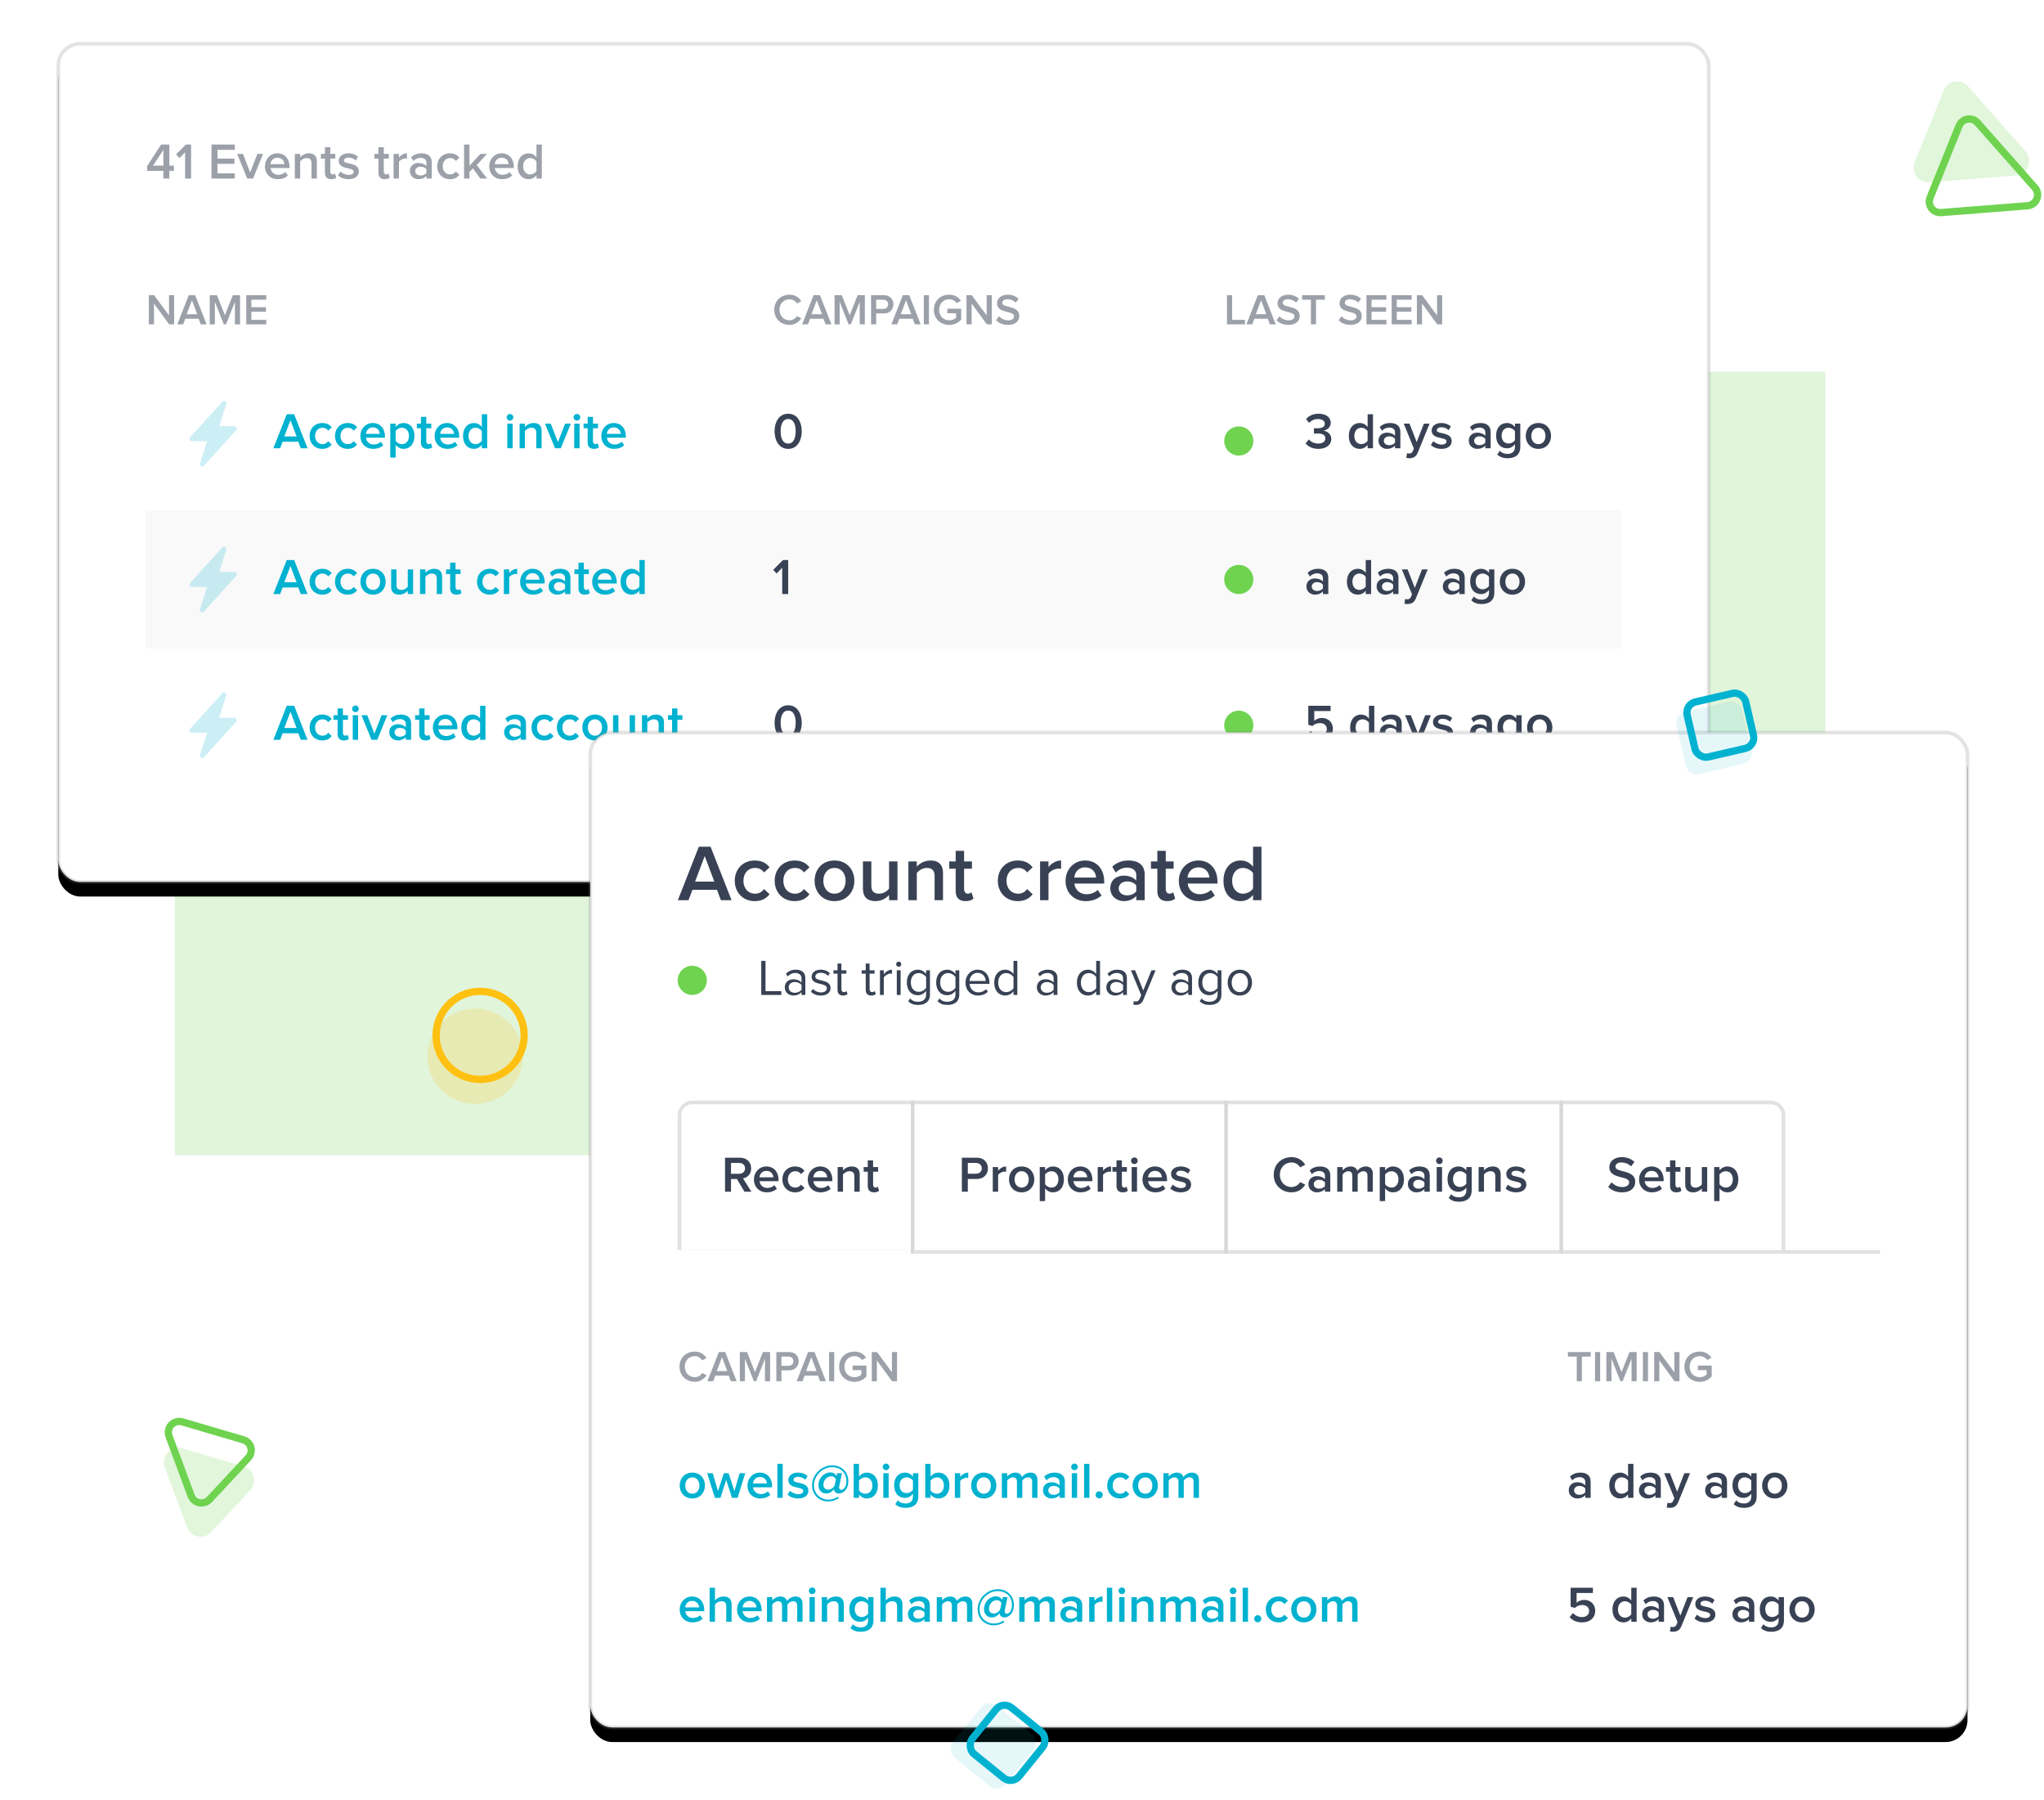 <svg xmlns="http://www.w3.org/2000/svg" xmlns:xlink="http://www.w3.org/1999/xlink" width="561" height="494" viewBox="0 0 561 494">
  <defs>
    <rect id="event-manager-b" width="453" height="230" rx="6"/>
    <filter id="event-manager-a" width="111.7%" height="123%" x="-5.8%" y="-9.8%" filterUnits="objectBoundingBox">
      <feMorphology in="SourceAlpha" operator="dilate" radius=".5" result="shadowSpreadOuter1"/>
      <feOffset dy="4" in="shadowSpreadOuter1" result="shadowOffsetOuter1"/>
      <feGaussianBlur in="shadowOffsetOuter1" result="shadowBlurOuter1" stdDeviation="8"/>
      <feComposite in="shadowBlurOuter1" in2="SourceAlpha" operator="out" result="shadowBlurOuter1"/>
      <feColorMatrix in="shadowBlurOuter1" values="0 0 0 0 0   0 0 0 0 0   0 0 0 0 0  0 0 0 0.12 0"/>
    </filter>
    <rect id="event-manager-d" width="378" height="273" rx="6"/>
    <filter id="event-manager-c" width="114%" height="119.4%" x="-7%" y="-8.2%" filterUnits="objectBoundingBox">
      <feMorphology in="SourceAlpha" operator="dilate" radius=".5" result="shadowSpreadOuter1"/>
      <feOffset dy="4" in="shadowSpreadOuter1" result="shadowOffsetOuter1"/>
      <feGaussianBlur in="shadowOffsetOuter1" result="shadowBlurOuter1" stdDeviation="8"/>
      <feComposite in="shadowBlurOuter1" in2="SourceAlpha" operator="out" result="shadowBlurOuter1"/>
      <feColorMatrix in="shadowBlurOuter1" values="0 0 0 0 0   0 0 0 0 0   0 0 0 0 0  0 0 0 0.12 0"/>
    </filter>
  </defs>
  <g fill="none" fill-rule="evenodd" transform="translate(16 12)">
    <rect width="453" height="215" x="32" y="90" fill="#E1F5DB"/>
    <use fill="#000" filter="url(#event-manager-a)" xlink:href="#event-manager-b"/>
    <use fill="#FFF" stroke="#8D8D8D" stroke-opacity=".24" xlink:href="#event-manager-b"/>
    <path fill="#384254" d="M30.482 37L28.844 37 28.844 34.886 24.392 34.886 24.392 33.57 28.228 27.662 30.482 27.662 30.482 33.444 31.728 33.444 31.728 34.886 30.482 34.886 30.482 37zM28.844 33.444L28.844 29.132 26.002 33.444 28.844 33.444zM36.446 37L34.808 37 34.808 29.776 33.282 31.372 32.33 30.378 35.018 27.662 36.446 27.662 36.446 37zM48.444 37L42.046 37 42.046 27.662 48.444 27.662 48.444 29.104 43.684 29.104 43.684 31.512 48.346 31.512 48.346 32.954 43.684 32.954 43.684 35.558 48.444 35.558 48.444 37zM53.442 37L51.86 37 49.102 30.238 50.684 30.238 52.658 35.306 54.632 30.238 56.2 30.238 53.442 37zM60.26 37.168C58.216 37.168 56.718 35.754 56.718 33.612 56.718 31.652 58.146 30.07 60.148 30.07 62.178 30.07 63.466 31.61 63.466 33.738L63.466 34.102 58.258 34.102C58.37 35.11 59.126 35.964 60.4 35.964 61.072 35.964 61.842 35.698 62.332 35.208L63.004 36.174C62.318 36.818 61.324 37.168 60.26 37.168zM62.052 33.052C62.01 32.254 61.464 31.274 60.134 31.274 58.888 31.274 58.3 32.24 58.244 33.052L62.052 33.052zM70.97 37L69.5 37 69.5 32.772C69.5 31.708 68.954 31.372 68.128 31.372 67.386 31.372 66.742 31.82 66.392 32.268L66.392 37 64.922 37 64.922 30.238 66.392 30.238 66.392 31.148C66.84 30.616 67.722 30.07 68.786 30.07 70.242 30.07 70.97 30.854 70.97 32.24L70.97 37zM74.918 37.168C73.77 37.168 73.182 36.552 73.182 35.418L73.182 31.512 72.062 31.512 72.062 30.238 73.182 30.238 73.182 28.39 74.652 28.39 74.652 30.238 76.024 30.238 76.024 31.512 74.652 31.512 74.652 35.054C74.652 35.516 74.876 35.866 75.296 35.866 75.576 35.866 75.828 35.74 75.94 35.614L76.29 36.734C76.024 36.972 75.59 37.168 74.918 37.168zM79.664 37.168C78.502 37.168 77.466 36.79 76.766 36.104L77.438 35.054C77.914 35.544 78.852 35.992 79.72 35.992 80.602 35.992 81.064 35.628 81.064 35.096 81.064 33.766 76.976 34.718 76.976 32.114 76.976 31.008 77.928 30.07 79.636 30.07 80.784 30.07 81.652 30.476 82.254 31.008L81.638 32.044C81.232 31.596 80.49 31.232 79.636 31.232 78.866 31.232 78.39 31.596 78.39 32.072 78.39 33.262 82.478 32.366 82.478 35.054 82.478 36.258 81.484 37.168 79.664 37.168zM89.604 37.168C88.456 37.168 87.868 36.552 87.868 35.418L87.868 31.512 86.748 31.512 86.748 30.238 87.868 30.238 87.868 28.39 89.338 28.39 89.338 30.238 90.71 30.238 90.71 31.512 89.338 31.512 89.338 35.054C89.338 35.516 89.562 35.866 89.982 35.866 90.262 35.866 90.514 35.74 90.626 35.614L90.976 36.734C90.71 36.972 90.276 37.168 89.604 37.168zM93.496 37L92.026 37 92.026 30.238 93.496 30.238 93.496 31.218C94.014 30.574 94.826 30.07 95.694 30.07L95.694 31.526C95.568 31.498 95.428 31.484 95.246 31.484 94.616 31.484 93.79 31.904 93.496 32.394L93.496 37zM102.498 37L101.028 37 101.028 36.258C100.524 36.846 99.726 37.168 98.83 37.168 97.738 37.168 96.492 36.412 96.492 34.928 96.492 33.36 97.724 32.716 98.83 32.716 99.754 32.716 100.524 33.01 101.028 33.584L101.028 32.576C101.028 31.792 100.37 31.316 99.446 31.316 98.69 31.316 98.018 31.596 97.444 32.184L96.828 31.162C97.612 30.406 98.592 30.07 99.67 30.07 101.182 30.07 102.498 30.7 102.498 32.506L102.498 37zM99.418 36.16C100.048 36.16 100.678 35.922 101.028 35.46L101.028 34.424C100.678 33.962 100.048 33.724 99.418 33.724 98.592 33.724 97.962 34.214 97.962 34.942 97.962 35.684 98.592 36.16 99.418 36.16zM107.482 37.168C105.438 37.168 103.996 35.656 103.996 33.612 103.996 31.568 105.438 30.07 107.482 30.07 108.812 30.07 109.596 30.63 110.072 31.274L109.106 32.156C108.728 31.624 108.21 31.372 107.552 31.372 106.334 31.372 105.508 32.296 105.508 33.612 105.508 34.928 106.334 35.866 107.552 35.866 108.21 35.866 108.728 35.586 109.106 35.054L110.072 35.964C109.596 36.594 108.812 37.168 107.482 37.168zM117.702 37L115.854 37 113.796 34.2 112.844 35.18 112.844 37 111.374 37 111.374 27.662 112.844 27.662 112.844 33.5 115.826 30.238 117.646 30.238 114.846 33.304 117.702 37zM121.818 37.168C119.774 37.168 118.276 35.754 118.276 33.612 118.276 31.652 119.704 30.07 121.706 30.07 123.736 30.07 125.024 31.61 125.024 33.738L125.024 34.102 119.816 34.102C119.928 35.11 120.684 35.964 121.958 35.964 122.63 35.964 123.4 35.698 123.89 35.208L124.562 36.174C123.876 36.818 122.882 37.168 121.818 37.168zM123.61 33.052C123.568 32.254 123.022 31.274 121.692 31.274 120.446 31.274 119.858 32.24 119.802 33.052L123.61 33.052zM132.71 37L131.24 37 131.24 36.076C130.722 36.748 129.952 37.168 129.07 37.168 127.348 37.168 126.074 35.852 126.074 33.612 126.074 31.428 127.334 30.07 129.07 30.07 129.924 30.07 130.708 30.448 131.24 31.176L131.24 27.662 132.71 27.662 132.71 37zM129.504 35.866C130.19 35.866 130.918 35.46 131.24 34.956L131.24 32.282C130.918 31.778 130.19 31.372 129.504 31.372 128.328 31.372 127.586 32.31 127.586 33.612 127.586 34.928 128.328 35.866 129.504 35.866zM31.788 77L30.432 77 26.256 71.276 26.256 77 24.852 77 24.852 68.996 26.292 68.996 30.384 74.54 30.384 68.996 31.788 68.996 31.788 77zM40.704 77L39.108 77 38.52 75.452 34.848 75.452 34.26 77 32.664 77 35.808 68.996 37.56 68.996 40.704 77zM38.124 74.216L36.684 70.4 35.244 74.216 38.124 74.216zM49.884 77L48.48 77 48.48 70.82 46.032 77 45.432 77 42.972 70.82 42.972 77 41.568 77 41.568 68.996 43.548 68.996 45.732 74.492 47.904 68.996 49.884 68.996 49.884 77zM57.072 77L51.588 77 51.588 68.996 57.072 68.996 57.072 70.232 52.992 70.232 52.992 72.296 56.988 72.296 56.988 73.532 52.992 73.532 52.992 75.764 57.072 75.764 57.072 77zM200.704 77.144C198.34 77.144 196.504 75.464 196.504 73.004 196.504 70.532 198.34 68.864 200.704 68.864 202.312 68.864 203.32 69.692 203.908 70.652L202.72 71.276C202.336 70.604 201.556 70.112 200.704 70.112 199.12 70.112 197.944 71.312 197.944 73.004 197.944 74.672 199.12 75.896 200.704 75.896 201.556 75.896 202.336 75.392 202.72 74.732L203.92 75.332C203.308 76.292 202.312 77.144 200.704 77.144zM212.188 77L210.592 77 210.004 75.452 206.332 75.452 205.744 77 204.148 77 207.292 68.996 209.044 68.996 212.188 77zM209.608 74.216L208.168 70.4 206.728 74.216 209.608 74.216zM221.368 77L219.964 77 219.964 70.82 217.516 77 216.916 77 214.456 70.82 214.456 77 213.052 77 213.052 68.996 215.032 68.996 217.216 74.492 219.388 68.996 221.368 68.996 221.368 77zM224.476 77L223.072 77 223.072 68.996 226.6 68.996C228.28 68.996 229.204 70.136 229.204 71.504 229.204 72.86 228.268 74 226.6 74L224.476 74 224.476 77zM226.408 72.764C227.2 72.764 227.764 72.26 227.764 71.504 227.764 70.736 227.2 70.232 226.408 70.232L224.476 70.232 224.476 72.764 226.408 72.764zM236.692 77L235.096 77 234.508 75.452 230.836 75.452 230.248 77 228.652 77 231.796 68.996 233.548 68.996 236.692 77zM234.112 74.216L232.672 70.4 231.232 74.216 234.112 74.216zM238.96 77L237.556 77 237.556 68.996 238.96 68.996 238.96 77zM244.516 77.156C242.188 77.156 240.316 75.512 240.316 73.004 240.316 70.484 242.188 68.864 244.516 68.864 246.076 68.864 247.096 69.608 247.732 70.52L246.592 71.18C246.16 70.58 245.404 70.112 244.516 70.112 242.932 70.112 241.756 71.312 241.756 73.004 241.756 74.672 242.932 75.896 244.516 75.896 245.332 75.896 246.052 75.524 246.412 75.176L246.412 73.94 244.012 73.94 244.012 72.704 247.804 72.704 247.804 75.692C247.024 76.568 245.896 77.156 244.516 77.156zM256.204 77L254.848 77 250.672 71.276 250.672 77 249.268 77 249.268 68.996 250.708 68.996 254.8 74.54 254.8 68.996 256.204 68.996 256.204 77zM260.656 77.144C259.18 77.144 258.112 76.616 257.392 75.872L258.184 74.78C258.724 75.368 259.6 75.896 260.716 75.896 261.868 75.896 262.312 75.332 262.312 74.792 262.312 73.112 257.656 74.156 257.656 71.216 257.656 69.884 258.808 68.864 260.572 68.864 261.808 68.864 262.828 69.272 263.56 69.992L262.768 71.036C262.132 70.4 261.28 70.112 260.44 70.112 259.624 70.112 259.096 70.52 259.096 71.108 259.096 72.608 263.752 71.684 263.752 74.66 263.752 75.992 262.804 77.144 260.656 77.144zM325.688 77L320.756 77 320.756 68.996 322.16 68.996 322.16 75.764 325.688 75.764 325.688 77zM334.136 77L332.54 77 331.952 75.452 328.28 75.452 327.692 77 326.096 77 329.24 68.996 330.992 68.996 334.136 77zM331.556 74.216L330.116 70.4 328.676 74.216 331.556 74.216zM337.628 77.144C336.152 77.144 335.084 76.616 334.364 75.872L335.156 74.78C335.696 75.368 336.572 75.896 337.688 75.896 338.84 75.896 339.284 75.332 339.284 74.792 339.284 73.112 334.628 74.156 334.628 71.216 334.628 69.884 335.78 68.864 337.544 68.864 338.78 68.864 339.8 69.272 340.532 69.992L339.74 71.036C339.104 70.4 338.252 70.112 337.412 70.112 336.596 70.112 336.068 70.52 336.068 71.108 336.068 72.608 340.724 71.684 340.724 74.66 340.724 75.992 339.776 77.144 337.628 77.144zM345.2 77L343.796 77 343.796 70.232 341.372 70.232 341.372 68.996 347.624 68.996 347.624 70.232 345.2 70.232 345.2 77zM354.656 77.144C353.18 77.144 352.112 76.616 351.392 75.872L352.184 74.78C352.724 75.368 353.6 75.896 354.716 75.896 355.868 75.896 356.312 75.332 356.312 74.792 356.312 73.112 351.656 74.156 351.656 71.216 351.656 69.884 352.808 68.864 354.572 68.864 355.808 68.864 356.828 69.272 357.56 69.992L356.768 71.036C356.132 70.4 355.28 70.112 354.44 70.112 353.624 70.112 353.096 70.52 353.096 71.108 353.096 72.608 357.752 71.684 357.752 74.66 357.752 75.992 356.804 77.144 354.656 77.144zM364.52 77L359.036 77 359.036 68.996 364.52 68.996 364.52 70.232 360.44 70.232 360.44 72.296 364.436 72.296 364.436 73.532 360.44 73.532 360.44 75.764 364.52 75.764 364.52 77zM371.444 77L365.96 77 365.96 68.996 371.444 68.996 371.444 70.232 367.364 70.232 367.364 72.296 371.36 72.296 371.36 73.532 367.364 73.532 367.364 75.764 371.444 75.764 371.444 77zM379.82 77L378.464 77 374.288 71.276 374.288 77 372.884 77 372.884 68.996 374.324 68.996 378.416 74.54 378.416 68.996 379.82 68.996 379.82 77z" opacity=".5"/>
    <g transform="translate(36 178)">
      <path fill="#01B2D0" d="M32.408,13 L30.546,13 L29.86,11.194 L25.576,11.194 L24.89,13 L23.028,13 L26.696,3.662 L28.74,3.662 L32.408,13 Z M29.398,9.752 L27.718,5.3 L26.038,9.752 L29.398,9.752 Z M36.454,13.168 C34.41,13.168 32.968,11.656 32.968,9.612 C32.968,7.568 34.41,6.07 36.454,6.07 C37.784,6.07 38.568,6.63 39.044,7.274 L38.078,8.156 C37.7,7.624 37.182,7.372 36.524,7.372 C35.306,7.372 34.48,8.296 34.48,9.612 C34.48,10.928 35.306,11.866 36.524,11.866 C37.182,11.866 37.7,11.586 38.078,11.054 L39.044,11.964 C38.568,12.594 37.784,13.168 36.454,13.168 Z M42.39,13.168 C41.242,13.168 40.654,12.552 40.654,11.418 L40.654,7.512 L39.534,7.512 L39.534,6.238 L40.654,6.238 L40.654,4.39 L42.124,4.39 L42.124,6.238 L43.496,6.238 L43.496,7.512 L42.124,7.512 L42.124,11.054 C42.124,11.516 42.348,11.866 42.768,11.866 C43.048,11.866 43.3,11.74 43.412,11.614 L43.762,12.734 C43.496,12.972 43.062,13.168 42.39,13.168 Z M45.554,5.412 C45.05,5.412 44.644,5.006 44.644,4.502 C44.644,3.998 45.05,3.592 45.554,3.592 C46.058,3.592 46.464,3.998 46.464,4.502 C46.464,5.006 46.058,5.412 45.554,5.412 Z M46.282,13 L44.812,13 L44.812,6.238 L46.282,6.238 L46.282,13 Z M51.546,13 L49.964,13 L47.206,6.238 L48.788,6.238 L50.762,11.306 L52.736,6.238 L54.304,6.238 L51.546,13 Z M60.842,13 L59.372,13 L59.372,12.258 C58.868,12.846 58.07,13.168 57.174,13.168 C56.082,13.168 54.836,12.412 54.836,10.928 C54.836,9.36 56.068,8.716 57.174,8.716 C58.098,8.716 58.868,9.01 59.372,9.584 L59.372,8.576 C59.372,7.792 58.714,7.316 57.79,7.316 C57.034,7.316 56.362,7.596 55.788,8.184 L55.172,7.162 C55.956,6.406 56.936,6.07 58.014,6.07 C59.526,6.07 60.842,6.7 60.842,8.506 L60.842,13 Z M57.762,12.16 C58.392,12.16 59.022,11.922 59.372,11.46 L59.372,10.424 C59.022,9.962 58.392,9.724 57.762,9.724 C56.936,9.724 56.306,10.214 56.306,10.942 C56.306,11.684 56.936,12.16 57.762,12.16 Z M64.79,13.168 C63.642,13.168 63.054,12.552 63.054,11.418 L63.054,7.512 L61.934,7.512 L61.934,6.238 L63.054,6.238 L63.054,4.39 L64.524,4.39 L64.524,6.238 L65.896,6.238 L65.896,7.512 L64.524,7.512 L64.524,11.054 C64.524,11.516 64.748,11.866 65.168,11.866 C65.448,11.866 65.7,11.74 65.812,11.614 L66.162,12.734 C65.896,12.972 65.462,13.168 64.79,13.168 Z M70.348,13.168 C68.304,13.168 66.806,11.754 66.806,9.612 C66.806,7.652 68.234,6.07 70.236,6.07 C72.266,6.07 73.554,7.61 73.554,9.738 L73.554,10.102 L68.346,10.102 C68.458,11.11 69.214,11.964 70.488,11.964 C71.16,11.964 71.93,11.698 72.42,11.208 L73.092,12.174 C72.406,12.818 71.412,13.168 70.348,13.168 Z M72.14,9.052 C72.098,8.254 71.552,7.274 70.222,7.274 C68.976,7.274 68.388,8.24 68.332,9.052 L72.14,9.052 Z M81.24,13 L79.77,13 L79.77,12.076 C79.252,12.748 78.482,13.168 77.6,13.168 C75.878,13.168 74.604,11.852 74.604,9.612 C74.604,7.428 75.864,6.07 77.6,6.07 C78.454,6.07 79.238,6.448 79.77,7.176 L79.77,3.662 L81.24,3.662 L81.24,13 Z M78.034,11.866 C78.72,11.866 79.448,11.46 79.77,10.956 L79.77,8.282 C79.448,7.778 78.72,7.372 78.034,7.372 C76.858,7.372 76.116,8.31 76.116,9.612 C76.116,10.928 76.858,11.866 78.034,11.866 Z M92.37,13 L90.9,13 L90.9,12.258 C90.396,12.846 89.598,13.168 88.702,13.168 C87.61,13.168 86.364,12.412 86.364,10.928 C86.364,9.36 87.596,8.716 88.702,8.716 C89.626,8.716 90.396,9.01 90.9,9.584 L90.9,8.576 C90.9,7.792 90.242,7.316 89.318,7.316 C88.562,7.316 87.89,7.596 87.316,8.184 L86.7,7.162 C87.484,6.406 88.464,6.07 89.542,6.07 C91.054,6.07 92.37,6.7 92.37,8.506 L92.37,13 Z M89.29,12.16 C89.92,12.16 90.55,11.922 90.9,11.46 L90.9,10.424 C90.55,9.962 89.92,9.724 89.29,9.724 C88.464,9.724 87.834,10.214 87.834,10.942 C87.834,11.684 88.464,12.16 89.29,12.16 Z M97.354,13.168 C95.31,13.168 93.868,11.656 93.868,9.612 C93.868,7.568 95.31,6.07 97.354,6.07 C98.684,6.07 99.468,6.63 99.944,7.274 L98.978,8.156 C98.6,7.624 98.082,7.372 97.424,7.372 C96.206,7.372 95.38,8.296 95.38,9.612 C95.38,10.928 96.206,11.866 97.424,11.866 C98.082,11.866 98.6,11.586 98.978,11.054 L99.944,11.964 C99.468,12.594 98.684,13.168 97.354,13.168 Z M104.326,13.168 C102.282,13.168 100.84,11.656 100.84,9.612 C100.84,7.568 102.282,6.07 104.326,6.07 C105.656,6.07 106.44,6.63 106.916,7.274 L105.95,8.156 C105.572,7.624 105.054,7.372 104.396,7.372 C103.178,7.372 102.352,8.296 102.352,9.612 C102.352,10.928 103.178,11.866 104.396,11.866 C105.054,11.866 105.572,11.586 105.95,11.054 L106.916,11.964 C106.44,12.594 105.656,13.168 104.326,13.168 Z M111.284,13.168 C109.128,13.168 107.812,11.544 107.812,9.612 C107.812,7.666 109.128,6.07 111.284,6.07 C113.44,6.07 114.756,7.666 114.756,9.612 C114.756,11.544 113.44,13.168 111.284,13.168 Z M111.284,11.866 C112.544,11.866 113.23,10.816 113.23,9.612 C113.23,8.422 112.544,7.372 111.284,7.372 C110.038,7.372 109.338,8.422 109.338,9.612 C109.338,10.816 110.038,11.866 111.284,11.866 Z M122.288,13 L120.818,13 L120.818,12.104 C120.342,12.636 119.502,13.168 118.438,13.168 C116.982,13.168 116.254,12.398 116.254,11.026 L116.254,6.238 L117.724,6.238 L117.724,10.48 C117.724,11.53 118.256,11.866 119.096,11.866 C119.838,11.866 120.482,11.432 120.818,10.984 L120.818,6.238 L122.288,6.238 L122.288,13 Z M130.24,13 L128.77,13 L128.77,8.772 C128.77,7.708 128.224,7.372 127.398,7.372 C126.656,7.372 126.012,7.82 125.662,8.268 L125.662,13 L124.192,13 L124.192,6.238 L125.662,6.238 L125.662,7.148 C126.11,6.616 126.992,6.07 128.056,6.07 C129.512,6.07 130.24,6.854 130.24,8.24 L130.24,13 Z M134.188,13.168 C133.04,13.168 132.452,12.552 132.452,11.418 L132.452,7.512 L131.332,7.512 L131.332,6.238 L132.452,6.238 L132.452,4.39 L133.922,4.39 L133.922,6.238 L135.294,6.238 L135.294,7.512 L133.922,7.512 L133.922,11.054 C133.922,11.516 134.146,11.866 134.566,11.866 C134.846,11.866 135.098,11.74 135.21,11.614 L135.56,12.734 C135.294,12.972 134.86,13.168 134.188,13.168 Z"/>
      <path fill="#384254" d="M164.326 13.168C161.694 13.168 160.588 10.676 160.588 8.338 160.588 5.986 161.694 3.522 164.326 3.522 166.944 3.522 168.05 5.986 168.05 8.338 168.05 10.676 166.944 13.168 164.326 13.168zM164.326 11.712C165.838 11.712 166.384 10.116 166.384 8.338 166.384 6.546 165.852 4.978 164.326 4.978 162.8 4.978 162.254 6.546 162.254 8.338 162.254 10.116 162.8 11.712 164.326 11.712zM310.256 13.168C308.66 13.168 307.554 12.608 306.798 11.726L307.736 10.592C308.352 11.32 309.206 11.712 310.242 11.712 311.432 11.712 312.16 10.984 312.16 10.06 312.16 9.066 311.432 8.408 310.284 8.408 309.5 8.408 308.842 8.646 308.24 9.206L307.078 8.87 307.078 3.662 313.196 3.662 313.196 5.104 308.716 5.104 308.716 7.792C309.178 7.358 309.934 6.994 310.83 6.994 312.412 6.994 313.826 8.086 313.826 10.004 313.826 11.936 312.342 13.168 310.256 13.168zM325.194 13L323.724 13 323.724 12.076C323.206 12.748 322.436 13.168 321.554 13.168 319.832 13.168 318.558 11.852 318.558 9.612 318.558 7.428 319.818 6.07 321.554 6.07 322.408 6.07 323.192 6.448 323.724 7.176L323.724 3.662 325.194 3.662 325.194 13zM321.988 11.866C322.674 11.866 323.402 11.46 323.724 10.956L323.724 8.282C323.402 7.778 322.674 7.372 321.988 7.372 320.812 7.372 320.07 8.31 320.07 9.612 320.07 10.928 320.812 11.866 321.988 11.866zM332.712 13L331.242 13 331.242 12.258C330.738 12.846 329.94 13.168 329.044 13.168 327.952 13.168 326.706 12.412 326.706 10.928 326.706 9.36 327.938 8.716 329.044 8.716 329.968 8.716 330.738 9.01 331.242 9.584L331.242 8.576C331.242 7.792 330.584 7.316 329.66 7.316 328.904 7.316 328.232 7.596 327.658 8.184L327.042 7.162C327.826 6.406 328.806 6.07 329.884 6.07 331.396 6.07 332.712 6.7 332.712 8.506L332.712 13zM329.632 12.16C330.262 12.16 330.892 11.922 331.242 11.46L331.242 10.424C330.892 9.962 330.262 9.724 329.632 9.724 328.806 9.724 328.176 10.214 328.176 10.942 328.176 11.684 328.806 12.16 329.632 12.16zM334.336 15.646L334.546 14.33C334.7 14.4 334.938 14.442 335.106 14.442 335.582 14.442 335.89 14.302 336.086 13.854L336.422 13.084 333.636 6.238 335.218 6.238 337.192 11.306 339.166 6.238 340.734 6.238 337.472 14.218C337.01 15.366 336.212 15.73 335.162 15.744 334.952 15.744 334.532 15.702 334.336 15.646zM343.982 13.168C342.82 13.168 341.784 12.79 341.084 12.104L341.756 11.054C342.232 11.544 343.17 11.992 344.038 11.992 344.92 11.992 345.382 11.628 345.382 11.096 345.382 9.766 341.294 10.718 341.294 8.114 341.294 7.008 342.246 6.07 343.954 6.07 345.102 6.07 345.97 6.476 346.572 7.008L345.956 8.044C345.55 7.596 344.808 7.232 343.954 7.232 343.184 7.232 342.708 7.596 342.708 8.072 342.708 9.262 346.796 8.366 346.796 11.054 346.796 12.258 345.802 13.168 343.982 13.168zM357.492 13L356.022 13 356.022 12.258C355.518 12.846 354.72 13.168 353.824 13.168 352.732 13.168 351.486 12.412 351.486 10.928 351.486 9.36 352.718 8.716 353.824 8.716 354.748 8.716 355.518 9.01 356.022 9.584L356.022 8.576C356.022 7.792 355.364 7.316 354.44 7.316 353.684 7.316 353.012 7.596 352.438 8.184L351.822 7.162C352.606 6.406 353.586 6.07 354.664 6.07 356.176 6.07 357.492 6.7 357.492 8.506L357.492 13zM354.412 12.16C355.042 12.16 355.672 11.922 356.022 11.46L356.022 10.424C355.672 9.962 355.042 9.724 354.412 9.724 353.586 9.724 352.956 10.214 352.956 10.942 352.956 11.684 353.586 12.16 354.412 12.16zM362.154 15.744C361.006 15.744 360.152 15.492 359.312 14.736L359.998 13.672C360.558 14.302 361.258 14.54 362.154 14.54 363.12 14.54 364.156 14.092 364.156 12.65L364.156 11.88C363.638 12.566 362.868 13.014 361.986 13.014 360.264 13.014 358.99 11.768 358.99 9.542 358.99 7.344 360.236 6.07 361.986 6.07 362.84 6.07 363.61 6.448 364.156 7.176L364.156 6.238 365.626 6.238 365.626 12.65C365.626 15.086 363.806 15.744 362.154 15.744zM362.42 11.698C363.106 11.698 363.82 11.292 364.156 10.802L364.156 8.268C363.82 7.778 363.106 7.372 362.42 7.372 361.244 7.372 360.502 8.24 360.502 9.542 360.502 10.844 361.244 11.698 362.42 11.698zM370.596 13.168C368.44 13.168 367.124 11.544 367.124 9.612 367.124 7.666 368.44 6.07 370.596 6.07 372.752 6.07 374.068 7.666 374.068 9.612 374.068 11.544 372.752 13.168 370.596 13.168zM370.596 11.866C371.856 11.866 372.542 10.816 372.542 9.612 372.542 8.422 371.856 7.372 370.596 7.372 369.35 7.372 368.65 8.422 368.65 9.612 368.65 10.816 369.35 11.866 370.596 11.866z"/>
      <circle cx="288" cy="9" r="4" fill="#6FD350"/>
      <path fill="#01B2D0" fill-opacity=".2" fill-rule="nonzero" d="M12.833,8.015 C13.208,7.601 12.911,6.944 12.349,6.944 L8.164,6.944 L10.109,0.839 C10.319,0.18 9.472,-0.298 9.005,0.218 L0.167,9.985 C-0.208,10.399 0.089,11.056 0.651,11.056 L4.833,11.056 L2.891,17.161 C2.681,17.82 3.528,18.298 3.995,17.782 L12.833,8.015 Z"/>
    </g>
    <g transform="translate(24 128)">
      <rect width="405" height="38" fill="#9D9D9D" opacity=".06"/>
      <g transform="translate(12 10)">
        <path fill="#01B2D0" d="M32.408,13 L30.546,13 L29.86,11.194 L25.576,11.194 L24.89,13 L23.028,13 L26.696,3.662 L28.74,3.662 L32.408,13 Z M29.398,9.752 L27.718,5.3 L26.038,9.752 L29.398,9.752 Z M36.454,13.168 C34.41,13.168 32.968,11.656 32.968,9.612 C32.968,7.568 34.41,6.07 36.454,6.07 C37.784,6.07 38.568,6.63 39.044,7.274 L38.078,8.156 C37.7,7.624 37.182,7.372 36.524,7.372 C35.306,7.372 34.48,8.296 34.48,9.612 C34.48,10.928 35.306,11.866 36.524,11.866 C37.182,11.866 37.7,11.586 38.078,11.054 L39.044,11.964 C38.568,12.594 37.784,13.168 36.454,13.168 Z M43.426,13.168 C41.382,13.168 39.94,11.656 39.94,9.612 C39.94,7.568 41.382,6.07 43.426,6.07 C44.756,6.07 45.54,6.63 46.016,7.274 L45.05,8.156 C44.672,7.624 44.154,7.372 43.496,7.372 C42.278,7.372 41.452,8.296 41.452,9.612 C41.452,10.928 42.278,11.866 43.496,11.866 C44.154,11.866 44.672,11.586 45.05,11.054 L46.016,11.964 C45.54,12.594 44.756,13.168 43.426,13.168 Z M50.384,13.168 C48.228,13.168 46.912,11.544 46.912,9.612 C46.912,7.666 48.228,6.07 50.384,6.07 C52.54,6.07 53.856,7.666 53.856,9.612 C53.856,11.544 52.54,13.168 50.384,13.168 Z M50.384,11.866 C51.644,11.866 52.33,10.816 52.33,9.612 C52.33,8.422 51.644,7.372 50.384,7.372 C49.138,7.372 48.438,8.422 48.438,9.612 C48.438,10.816 49.138,11.866 50.384,11.866 Z M61.388,13 L59.918,13 L59.918,12.104 C59.442,12.636 58.602,13.168 57.538,13.168 C56.082,13.168 55.354,12.398 55.354,11.026 L55.354,6.238 L56.824,6.238 L56.824,10.48 C56.824,11.53 57.356,11.866 58.196,11.866 C58.938,11.866 59.582,11.432 59.918,10.984 L59.918,6.238 L61.388,6.238 L61.388,13 Z M69.34,13 L67.87,13 L67.87,8.772 C67.87,7.708 67.324,7.372 66.498,7.372 C65.756,7.372 65.112,7.82 64.762,8.268 L64.762,13 L63.292,13 L63.292,6.238 L64.762,6.238 L64.762,7.148 C65.21,6.616 66.092,6.07 67.156,6.07 C68.612,6.07 69.34,6.854 69.34,8.24 L69.34,13 Z M73.288,13.168 C72.14,13.168 71.552,12.552 71.552,11.418 L71.552,7.512 L70.432,7.512 L70.432,6.238 L71.552,6.238 L71.552,4.39 L73.022,4.39 L73.022,6.238 L74.394,6.238 L74.394,7.512 L73.022,7.512 L73.022,11.054 C73.022,11.516 73.246,11.866 73.666,11.866 C73.946,11.866 74.198,11.74 74.31,11.614 L74.66,12.734 C74.394,12.972 73.96,13.168 73.288,13.168 Z M82.402,13.168 C80.358,13.168 78.916,11.656 78.916,9.612 C78.916,7.568 80.358,6.07 82.402,6.07 C83.732,6.07 84.516,6.63 84.992,7.274 L84.026,8.156 C83.648,7.624 83.13,7.372 82.472,7.372 C81.254,7.372 80.428,8.296 80.428,9.612 C80.428,10.928 81.254,11.866 82.472,11.866 C83.13,11.866 83.648,11.586 84.026,11.054 L84.992,11.964 C84.516,12.594 83.732,13.168 82.402,13.168 Z M87.764,13 L86.294,13 L86.294,6.238 L87.764,6.238 L87.764,7.218 C88.282,6.574 89.094,6.07 89.962,6.07 L89.962,7.526 C89.836,7.498 89.696,7.484 89.514,7.484 C88.884,7.484 88.058,7.904 87.764,8.394 L87.764,13 Z M94.288,13.168 C92.244,13.168 90.746,11.754 90.746,9.612 C90.746,7.652 92.174,6.07 94.176,6.07 C96.206,6.07 97.494,7.61 97.494,9.738 L97.494,10.102 L92.286,10.102 C92.398,11.11 93.154,11.964 94.428,11.964 C95.1,11.964 95.87,11.698 96.36,11.208 L97.032,12.174 C96.346,12.818 95.352,13.168 94.288,13.168 Z M96.08,9.052 C96.038,8.254 95.492,7.274 94.162,7.274 C92.916,7.274 92.328,8.24 92.272,9.052 L96.08,9.052 Z M104.564,13 L103.094,13 L103.094,12.258 C102.59,12.846 101.792,13.168 100.896,13.168 C99.804,13.168 98.558,12.412 98.558,10.928 C98.558,9.36 99.79,8.716 100.896,8.716 C101.82,8.716 102.59,9.01 103.094,9.584 L103.094,8.576 C103.094,7.792 102.436,7.316 101.512,7.316 C100.756,7.316 100.084,7.596 99.51,8.184 L98.894,7.162 C99.678,6.406 100.658,6.07 101.736,6.07 C103.248,6.07 104.564,6.7 104.564,8.506 L104.564,13 Z M101.484,12.16 C102.114,12.16 102.744,11.922 103.094,11.46 L103.094,10.424 C102.744,9.962 102.114,9.724 101.484,9.724 C100.658,9.724 100.028,10.214 100.028,10.942 C100.028,11.684 100.658,12.16 101.484,12.16 Z M108.512,13.168 C107.364,13.168 106.776,12.552 106.776,11.418 L106.776,7.512 L105.656,7.512 L105.656,6.238 L106.776,6.238 L106.776,4.39 L108.246,4.39 L108.246,6.238 L109.618,6.238 L109.618,7.512 L108.246,7.512 L108.246,11.054 C108.246,11.516 108.47,11.866 108.89,11.866 C109.17,11.866 109.422,11.74 109.534,11.614 L109.884,12.734 C109.618,12.972 109.184,13.168 108.512,13.168 Z M114.07,13.168 C112.026,13.168 110.528,11.754 110.528,9.612 C110.528,7.652 111.956,6.07 113.958,6.07 C115.988,6.07 117.276,7.61 117.276,9.738 L117.276,10.102 L112.068,10.102 C112.18,11.11 112.936,11.964 114.21,11.964 C114.882,11.964 115.652,11.698 116.142,11.208 L116.814,12.174 C116.128,12.818 115.134,13.168 114.07,13.168 Z M115.862,9.052 C115.82,8.254 115.274,7.274 113.944,7.274 C112.698,7.274 112.11,8.24 112.054,9.052 L115.862,9.052 Z M124.962,13 L123.492,13 L123.492,12.076 C122.974,12.748 122.204,13.168 121.322,13.168 C119.6,13.168 118.326,11.852 118.326,9.612 C118.326,7.428 119.586,6.07 121.322,6.07 C122.176,6.07 122.96,6.448 123.492,7.176 L123.492,3.662 L124.962,3.662 L124.962,13 Z M121.756,11.866 C122.442,11.866 123.17,11.46 123.492,10.956 L123.492,8.282 C123.17,7.778 122.442,7.372 121.756,7.372 C120.58,7.372 119.838,8.31 119.838,9.612 C119.838,10.928 120.58,11.866 121.756,11.866 Z"/>
        <polygon fill="#384254" points="164.326 13 162.688 13 162.688 5.776 161.162 7.372 160.21 6.378 162.898 3.662 164.326 3.662"/>
        <path fill="#384254" d="M312.566,13 L311.096,13 L311.096,12.258 C310.592,12.846 309.794,13.168 308.898,13.168 C307.806,13.168 306.56,12.412 306.56,10.928 C306.56,9.36 307.792,8.716 308.898,8.716 C309.822,8.716 310.592,9.01 311.096,9.584 L311.096,8.576 C311.096,7.792 310.438,7.316 309.514,7.316 C308.758,7.316 308.086,7.596 307.512,8.184 L306.896,7.162 C307.68,6.406 308.66,6.07 309.738,6.07 C311.25,6.07 312.566,6.7 312.566,8.506 L312.566,13 Z M309.486,12.16 C310.116,12.16 310.746,11.922 311.096,11.46 L311.096,10.424 C310.746,9.962 310.116,9.724 309.486,9.724 C308.66,9.724 308.03,10.214 308.03,10.942 C308.03,11.684 308.66,12.16 309.486,12.16 Z M324.312,13 L322.842,13 L322.842,12.076 C322.324,12.748 321.554,13.168 320.672,13.168 C318.95,13.168 317.676,11.852 317.676,9.612 C317.676,7.428 318.936,6.07 320.672,6.07 C321.526,6.07 322.31,6.448 322.842,7.176 L322.842,3.662 L324.312,3.662 L324.312,13 Z M321.106,11.866 C321.792,11.866 322.52,11.46 322.842,10.956 L322.842,8.282 C322.52,7.778 321.792,7.372 321.106,7.372 C319.93,7.372 319.188,8.31 319.188,9.612 C319.188,10.928 319.93,11.866 321.106,11.866 Z M331.83,13 L330.36,13 L330.36,12.258 C329.856,12.846 329.058,13.168 328.162,13.168 C327.07,13.168 325.824,12.412 325.824,10.928 C325.824,9.36 327.056,8.716 328.162,8.716 C329.086,8.716 329.856,9.01 330.36,9.584 L330.36,8.576 C330.36,7.792 329.702,7.316 328.778,7.316 C328.022,7.316 327.35,7.596 326.776,8.184 L326.16,7.162 C326.944,6.406 327.924,6.07 329.002,6.07 C330.514,6.07 331.83,6.7 331.83,8.506 L331.83,13 Z M328.75,12.16 C329.38,12.16 330.01,11.922 330.36,11.46 L330.36,10.424 C330.01,9.962 329.38,9.724 328.75,9.724 C327.924,9.724 327.294,10.214 327.294,10.942 C327.294,11.684 327.924,12.16 328.75,12.16 Z M333.454,15.646 L333.664,14.33 C333.818,14.4 334.056,14.442 334.224,14.442 C334.7,14.442 335.008,14.302 335.204,13.854 L335.54,13.084 L332.754,6.238 L334.336,6.238 L336.31,11.306 L338.284,6.238 L339.852,6.238 L336.59,14.218 C336.128,15.366 335.33,15.73 334.28,15.744 C334.07,15.744 333.65,15.702 333.454,15.646 Z M350.002,13 L348.532,13 L348.532,12.258 C348.028,12.846 347.23,13.168 346.334,13.168 C345.242,13.168 343.996,12.412 343.996,10.928 C343.996,9.36 345.228,8.716 346.334,8.716 C347.258,8.716 348.028,9.01 348.532,9.584 L348.532,8.576 C348.532,7.792 347.874,7.316 346.95,7.316 C346.194,7.316 345.522,7.596 344.948,8.184 L344.332,7.162 C345.116,6.406 346.096,6.07 347.174,6.07 C348.686,6.07 350.002,6.7 350.002,8.506 L350.002,13 Z M346.922,12.16 C347.552,12.16 348.182,11.922 348.532,11.46 L348.532,10.424 C348.182,9.962 347.552,9.724 346.922,9.724 C346.096,9.724 345.466,10.214 345.466,10.942 C345.466,11.684 346.096,12.16 346.922,12.16 Z M354.664,15.744 C353.516,15.744 352.662,15.492 351.822,14.736 L352.508,13.672 C353.068,14.302 353.768,14.54 354.664,14.54 C355.63,14.54 356.666,14.092 356.666,12.65 L356.666,11.88 C356.148,12.566 355.378,13.014 354.496,13.014 C352.774,13.014 351.5,11.768 351.5,9.542 C351.5,7.344 352.746,6.07 354.496,6.07 C355.35,6.07 356.12,6.448 356.666,7.176 L356.666,6.238 L358.136,6.238 L358.136,12.65 C358.136,15.086 356.316,15.744 354.664,15.744 Z M354.93,11.698 C355.616,11.698 356.33,11.292 356.666,10.802 L356.666,8.268 C356.33,7.778 355.616,7.372 354.93,7.372 C353.754,7.372 353.012,8.24 353.012,9.542 C353.012,10.844 353.754,11.698 354.93,11.698 Z M363.106,13.168 C360.95,13.168 359.634,11.544 359.634,9.612 C359.634,7.666 360.95,6.07 363.106,6.07 C365.262,6.07 366.578,7.666 366.578,9.612 C366.578,11.544 365.262,13.168 363.106,13.168 Z M363.106,11.866 C364.366,11.866 365.052,10.816 365.052,9.612 C365.052,8.422 364.366,7.372 363.106,7.372 C361.86,7.372 361.16,8.422 361.16,9.612 C361.16,10.816 361.86,11.866 363.106,11.866 Z"/>
        <circle cx="288" cy="9" r="4" fill="#6FD350"/>
        <path fill="#01B2D0" fill-opacity=".2" fill-rule="nonzero" d="M12.833,8.015 C13.208,7.601 12.911,6.944 12.349,6.944 L8.164,6.944 L10.109,0.839 C10.319,0.18 9.472,-0.298 9.005,0.218 L0.167,9.985 C-0.208,10.399 0.089,11.056 0.651,11.056 L4.833,11.056 L2.891,17.161 C2.681,17.82 3.528,18.298 3.995,17.782 L12.833,8.015 Z"/>
      </g>
    </g>
    <g transform="translate(36 98)">
      <path fill="#01B2D0" d="M32.408,13 L30.546,13 L29.86,11.194 L25.576,11.194 L24.89,13 L23.028,13 L26.696,3.662 L28.74,3.662 L32.408,13 Z M29.398,9.752 L27.718,5.3 L26.038,9.752 L29.398,9.752 Z M36.454,13.168 C34.41,13.168 32.968,11.656 32.968,9.612 C32.968,7.568 34.41,6.07 36.454,6.07 C37.784,6.07 38.568,6.63 39.044,7.274 L38.078,8.156 C37.7,7.624 37.182,7.372 36.524,7.372 C35.306,7.372 34.48,8.296 34.48,9.612 C34.48,10.928 35.306,11.866 36.524,11.866 C37.182,11.866 37.7,11.586 38.078,11.054 L39.044,11.964 C38.568,12.594 37.784,13.168 36.454,13.168 Z M43.426,13.168 C41.382,13.168 39.94,11.656 39.94,9.612 C39.94,7.568 41.382,6.07 43.426,6.07 C44.756,6.07 45.54,6.63 46.016,7.274 L45.05,8.156 C44.672,7.624 44.154,7.372 43.496,7.372 C42.278,7.372 41.452,8.296 41.452,9.612 C41.452,10.928 42.278,11.866 43.496,11.866 C44.154,11.866 44.672,11.586 45.05,11.054 L46.016,11.964 C45.54,12.594 44.756,13.168 43.426,13.168 Z M50.454,13.168 C48.41,13.168 46.912,11.754 46.912,9.612 C46.912,7.652 48.34,6.07 50.342,6.07 C52.372,6.07 53.66,7.61 53.66,9.738 L53.66,10.102 L48.452,10.102 C48.564,11.11 49.32,11.964 50.594,11.964 C51.266,11.964 52.036,11.698 52.526,11.208 L53.198,12.174 C52.512,12.818 51.518,13.168 50.454,13.168 Z M52.246,9.052 C52.204,8.254 51.658,7.274 50.328,7.274 C49.082,7.274 48.494,8.24 48.438,9.052 L52.246,9.052 Z M58.756,13.168 C57.902,13.168 57.146,12.776 56.586,12.062 L56.586,15.576 L55.116,15.576 L55.116,6.238 L56.586,6.238 L56.586,7.162 C57.09,6.49 57.874,6.07 58.756,6.07 C60.506,6.07 61.752,7.386 61.752,9.612 C61.752,11.838 60.506,13.168 58.756,13.168 Z M58.322,11.866 C59.484,11.866 60.24,10.928 60.24,9.612 C60.24,8.296 59.484,7.372 58.322,7.372 C57.636,7.372 56.922,7.764 56.586,8.268 L56.586,10.942 C56.908,11.446 57.636,11.866 58.322,11.866 Z M65.266,13.168 C64.118,13.168 63.53,12.552 63.53,11.418 L63.53,7.512 L62.41,7.512 L62.41,6.238 L63.53,6.238 L63.53,4.39 L65,4.39 L65,6.238 L66.372,6.238 L66.372,7.512 L65,7.512 L65,11.054 C65,11.516 65.224,11.866 65.644,11.866 C65.924,11.866 66.176,11.74 66.288,11.614 L66.638,12.734 C66.372,12.972 65.938,13.168 65.266,13.168 Z M70.824,13.168 C68.78,13.168 67.282,11.754 67.282,9.612 C67.282,7.652 68.71,6.07 70.712,6.07 C72.742,6.07 74.03,7.61 74.03,9.738 L74.03,10.102 L68.822,10.102 C68.934,11.11 69.69,11.964 70.964,11.964 C71.636,11.964 72.406,11.698 72.896,11.208 L73.568,12.174 C72.882,12.818 71.888,13.168 70.824,13.168 Z M72.616,9.052 C72.574,8.254 72.028,7.274 70.698,7.274 C69.452,7.274 68.864,8.24 68.808,9.052 L72.616,9.052 Z M81.716,13 L80.246,13 L80.246,12.076 C79.728,12.748 78.958,13.168 78.076,13.168 C76.354,13.168 75.08,11.852 75.08,9.612 C75.08,7.428 76.34,6.07 78.076,6.07 C78.93,6.07 79.714,6.448 80.246,7.176 L80.246,3.662 L81.716,3.662 L81.716,13 Z M78.51,11.866 C79.196,11.866 79.924,11.46 80.246,10.956 L80.246,8.282 C79.924,7.778 79.196,7.372 78.51,7.372 C77.334,7.372 76.592,8.31 76.592,9.612 C76.592,10.928 77.334,11.866 78.51,11.866 Z M87.974,5.412 C87.47,5.412 87.064,5.006 87.064,4.502 C87.064,3.998 87.47,3.592 87.974,3.592 C88.478,3.592 88.884,3.998 88.884,4.502 C88.884,5.006 88.478,5.412 87.974,5.412 Z M88.702,13 L87.232,13 L87.232,6.238 L88.702,6.238 L88.702,13 Z M96.654,13 L95.184,13 L95.184,8.772 C95.184,7.708 94.638,7.372 93.812,7.372 C93.07,7.372 92.426,7.82 92.076,8.268 L92.076,13 L90.606,13 L90.606,6.238 L92.076,6.238 L92.076,7.148 C92.524,6.616 93.406,6.07 94.47,6.07 C95.926,6.07 96.654,6.854 96.654,8.24 L96.654,13 Z M101.918,13 L100.336,13 L97.578,6.238 L99.16,6.238 L101.134,11.306 L103.108,6.238 L104.676,6.238 L101.918,13 Z M106.342,5.412 C105.838,5.412 105.432,5.006 105.432,4.502 C105.432,3.998 105.838,3.592 106.342,3.592 C106.846,3.592 107.252,3.998 107.252,4.502 C107.252,5.006 106.846,5.412 106.342,5.412 Z M107.07,13 L105.6,13 L105.6,6.238 L107.07,6.238 L107.07,13 Z M111.018,13.168 C109.87,13.168 109.282,12.552 109.282,11.418 L109.282,7.512 L108.162,7.512 L108.162,6.238 L109.282,6.238 L109.282,4.39 L110.752,4.39 L110.752,6.238 L112.124,6.238 L112.124,7.512 L110.752,7.512 L110.752,11.054 C110.752,11.516 110.976,11.866 111.396,11.866 C111.676,11.866 111.928,11.74 112.04,11.614 L112.39,12.734 C112.124,12.972 111.69,13.168 111.018,13.168 Z M116.576,13.168 C114.532,13.168 113.034,11.754 113.034,9.612 C113.034,7.652 114.462,6.07 116.464,6.07 C118.494,6.07 119.782,7.61 119.782,9.738 L119.782,10.102 L114.574,10.102 C114.686,11.11 115.442,11.964 116.716,11.964 C117.388,11.964 118.158,11.698 118.648,11.208 L119.32,12.174 C118.634,12.818 117.64,13.168 116.576,13.168 Z M118.368,9.052 C118.326,8.254 117.78,7.274 116.45,7.274 C115.204,7.274 114.616,8.24 114.56,9.052 L118.368,9.052 Z"/>
      <path fill="#384254" d="M164.326 13.168C161.694 13.168 160.588 10.676 160.588 8.338 160.588 5.986 161.694 3.522 164.326 3.522 166.944 3.522 168.05 5.986 168.05 8.338 168.05 10.676 166.944 13.168 164.326 13.168zM164.326 11.712C165.838 11.712 166.384 10.116 166.384 8.338 166.384 6.546 165.852 4.978 164.326 4.978 162.8 4.978 162.254 6.546 162.254 8.338 162.254 10.116 162.8 11.712 164.326 11.712zM309.864 13.168C308.212 13.168 306.98 12.496 306.336 11.656L307.232 10.578C307.834 11.278 308.814 11.712 309.808 11.712 311.04 11.712 311.754 11.138 311.754 10.284 311.754 9.36 311.026 8.954 309.682 8.954 309.29 8.954 308.758 8.968 308.618 8.982L308.618 7.498C308.772 7.512 309.318 7.512 309.682 7.512 310.788 7.512 311.614 7.134 311.614 6.28 311.614 5.426 310.76 4.978 309.724 4.978 308.758 4.978 307.974 5.328 307.302 6.014L306.462 4.992C307.19 4.138 308.324 3.522 309.878 3.522 311.894 3.522 313.238 4.474 313.238 6.028 313.238 7.288 312.174 8.016 311.222 8.17 312.118 8.268 313.392 8.996 313.392 10.438 313.392 12.034 312.034 13.168 309.864 13.168zM324.83 13L323.36 13 323.36 12.076C322.842 12.748 322.072 13.168 321.19 13.168 319.468 13.168 318.194 11.852 318.194 9.612 318.194 7.428 319.454 6.07 321.19 6.07 322.044 6.07 322.828 6.448 323.36 7.176L323.36 3.662 324.83 3.662 324.83 13zM321.624 11.866C322.31 11.866 323.038 11.46 323.36 10.956L323.36 8.282C323.038 7.778 322.31 7.372 321.624 7.372 320.448 7.372 319.706 8.31 319.706 9.612 319.706 10.928 320.448 11.866 321.624 11.866zM332.348 13L330.878 13 330.878 12.258C330.374 12.846 329.576 13.168 328.68 13.168 327.588 13.168 326.342 12.412 326.342 10.928 326.342 9.36 327.574 8.716 328.68 8.716 329.604 8.716 330.374 9.01 330.878 9.584L330.878 8.576C330.878 7.792 330.22 7.316 329.296 7.316 328.54 7.316 327.868 7.596 327.294 8.184L326.678 7.162C327.462 6.406 328.442 6.07 329.52 6.07 331.032 6.07 332.348 6.7 332.348 8.506L332.348 13zM329.268 12.16C329.898 12.16 330.528 11.922 330.878 11.46L330.878 10.424C330.528 9.962 329.898 9.724 329.268 9.724 328.442 9.724 327.812 10.214 327.812 10.942 327.812 11.684 328.442 12.16 329.268 12.16zM333.972 15.646L334.182 14.33C334.336 14.4 334.574 14.442 334.742 14.442 335.218 14.442 335.526 14.302 335.722 13.854L336.058 13.084 333.272 6.238 334.854 6.238 336.828 11.306 338.802 6.238 340.37 6.238 337.108 14.218C336.646 15.366 335.848 15.73 334.798 15.744 334.588 15.744 334.168 15.702 333.972 15.646zM343.618 13.168C342.456 13.168 341.42 12.79 340.72 12.104L341.392 11.054C341.868 11.544 342.806 11.992 343.674 11.992 344.556 11.992 345.018 11.628 345.018 11.096 345.018 9.766 340.93 10.718 340.93 8.114 340.93 7.008 341.882 6.07 343.59 6.07 344.738 6.07 345.606 6.476 346.208 7.008L345.592 8.044C345.186 7.596 344.444 7.232 343.59 7.232 342.82 7.232 342.344 7.596 342.344 8.072 342.344 9.262 346.432 8.366 346.432 11.054 346.432 12.258 345.438 13.168 343.618 13.168zM357.128 13L355.658 13 355.658 12.258C355.154 12.846 354.356 13.168 353.46 13.168 352.368 13.168 351.122 12.412 351.122 10.928 351.122 9.36 352.354 8.716 353.46 8.716 354.384 8.716 355.154 9.01 355.658 9.584L355.658 8.576C355.658 7.792 355 7.316 354.076 7.316 353.32 7.316 352.648 7.596 352.074 8.184L351.458 7.162C352.242 6.406 353.222 6.07 354.3 6.07 355.812 6.07 357.128 6.7 357.128 8.506L357.128 13zM354.048 12.16C354.678 12.16 355.308 11.922 355.658 11.46L355.658 10.424C355.308 9.962 354.678 9.724 354.048 9.724 353.222 9.724 352.592 10.214 352.592 10.942 352.592 11.684 353.222 12.16 354.048 12.16zM361.79 15.744C360.642 15.744 359.788 15.492 358.948 14.736L359.634 13.672C360.194 14.302 360.894 14.54 361.79 14.54 362.756 14.54 363.792 14.092 363.792 12.65L363.792 11.88C363.274 12.566 362.504 13.014 361.622 13.014 359.9 13.014 358.626 11.768 358.626 9.542 358.626 7.344 359.872 6.07 361.622 6.07 362.476 6.07 363.246 6.448 363.792 7.176L363.792 6.238 365.262 6.238 365.262 12.65C365.262 15.086 363.442 15.744 361.79 15.744zM362.056 11.698C362.742 11.698 363.456 11.292 363.792 10.802L363.792 8.268C363.456 7.778 362.742 7.372 362.056 7.372 360.88 7.372 360.138 8.24 360.138 9.542 360.138 10.844 360.88 11.698 362.056 11.698zM370.232 13.168C368.076 13.168 366.76 11.544 366.76 9.612 366.76 7.666 368.076 6.07 370.232 6.07 372.388 6.07 373.704 7.666 373.704 9.612 373.704 11.544 372.388 13.168 370.232 13.168zM370.232 11.866C371.492 11.866 372.178 10.816 372.178 9.612 372.178 8.422 371.492 7.372 370.232 7.372 368.986 7.372 368.286 8.422 368.286 9.612 368.286 10.816 368.986 11.866 370.232 11.866z"/>
      <circle cx="288" cy="11" r="4" fill="#6FD350"/>
      <path fill="#01B2D0" fill-opacity=".2" fill-rule="nonzero" d="M12.833,8.015 C13.208,7.601 12.911,6.944 12.349,6.944 L8.164,6.944 L10.109,0.839 C10.319,0.18 9.472,-0.298 9.005,0.218 L0.167,9.985 C-0.208,10.399 0.089,11.056 0.651,11.056 L4.833,11.056 L2.891,17.161 C2.681,17.82 3.528,18.298 3.995,17.782 L12.833,8.015 Z"/>
    </g>
    <g transform="translate(146 189)">
      <use fill="#000" filter="url(#event-manager-c)" xlink:href="#event-manager-d"/>
      <use fill="#FFF" stroke="#8D8D8D" stroke-opacity=".24" xlink:href="#event-manager-d"/>
      <g transform="translate(24 101)">
        <rect width="330" height="1" y="41" fill="#E1E1E1"/>
        <path fill="#FFF" stroke="#E1E1E1" d="M0.5,41.5 L303.5,41.5 L303.5,4 C303.5,2.067 301.933,0.5 300,0.5 L4,0.5 C2.067,0.5 0.5,2.067 0.5,4 L0.5,41.5 Z"/>
        <path fill="#384254" d="M20.232 25L18.328 25 16.27 21.514 14.632 21.514 14.632 25 12.994 25 12.994 15.662 17.096 15.662C18.944 15.662 20.162 16.852 20.162 18.588 20.162 20.24 19.07 21.15 17.936 21.332L20.232 25zM16.886 20.072C17.81 20.072 18.482 19.484 18.482 18.574 18.482 17.678 17.81 17.104 16.886 17.104L14.632 17.104 14.632 20.072 16.886 20.072zM24.474 25.168C22.43 25.168 20.932 23.754 20.932 21.612 20.932 19.652 22.36 18.07 24.362 18.07 26.392 18.07 27.68 19.61 27.68 21.738L27.68 22.102 22.472 22.102C22.584 23.11 23.34 23.964 24.614 23.964 25.286 23.964 26.056 23.698 26.546 23.208L27.218 24.174C26.532 24.818 25.538 25.168 24.474 25.168zM26.266 21.052C26.224 20.254 25.678 19.274 24.348 19.274 23.102 19.274 22.514 20.24 22.458 21.052L26.266 21.052zM32.216 25.168C30.172 25.168 28.73 23.656 28.73 21.612 28.73 19.568 30.172 18.07 32.216 18.07 33.546 18.07 34.33 18.63 34.806 19.274L33.84 20.156C33.462 19.624 32.944 19.372 32.286 19.372 31.068 19.372 30.242 20.296 30.242 21.612 30.242 22.928 31.068 23.866 32.286 23.866 32.944 23.866 33.462 23.586 33.84 23.054L34.806 23.964C34.33 24.594 33.546 25.168 32.216 25.168zM39.244 25.168C37.2 25.168 35.702 23.754 35.702 21.612 35.702 19.652 37.13 18.07 39.132 18.07 41.162 18.07 42.45 19.61 42.45 21.738L42.45 22.102 37.242 22.102C37.354 23.11 38.11 23.964 39.384 23.964 40.056 23.964 40.826 23.698 41.316 23.208L41.988 24.174C41.302 24.818 40.308 25.168 39.244 25.168zM41.036 21.052C40.994 20.254 40.448 19.274 39.118 19.274 37.872 19.274 37.284 20.24 37.228 21.052L41.036 21.052zM49.954 25L48.484 25 48.484 20.772C48.484 19.708 47.938 19.372 47.112 19.372 46.37 19.372 45.726 19.82 45.376 20.268L45.376 25 43.906 25 43.906 18.238 45.376 18.238 45.376 19.148C45.824 18.616 46.706 18.07 47.77 18.07 49.226 18.07 49.954 18.854 49.954 20.24L49.954 25zM53.902 25.168C52.754 25.168 52.166 24.552 52.166 23.418L52.166 19.512 51.046 19.512 51.046 18.238 52.166 18.238 52.166 16.39 53.636 16.39 53.636 18.238 55.008 18.238 55.008 19.512 53.636 19.512 53.636 23.054C53.636 23.516 53.86 23.866 54.28 23.866 54.56 23.866 54.812 23.74 54.924 23.614L55.274 24.734C55.008 24.972 54.574 25.168 53.902 25.168zM79.632 25L77.994 25 77.994 15.662 82.11 15.662C84.07 15.662 85.148 16.992 85.148 18.588 85.148 20.17 84.056 21.5 82.11 21.5L79.632 21.5 79.632 25zM81.886 20.058C82.81 20.058 83.468 19.47 83.468 18.588 83.468 17.692 82.81 17.104 81.886 17.104L79.632 17.104 79.632 20.058 81.886 20.058zM87.948 25L86.478 25 86.478 18.238 87.948 18.238 87.948 19.218C88.466 18.574 89.278 18.07 90.146 18.07L90.146 19.526C90.02 19.498 89.88 19.484 89.698 19.484 89.068 19.484 88.242 19.904 87.948 20.394L87.948 25zM94.402 25.168C92.246 25.168 90.93 23.544 90.93 21.612 90.93 19.666 92.246 18.07 94.402 18.07 96.558 18.07 97.874 19.666 97.874 21.612 97.874 23.544 96.558 25.168 94.402 25.168zM94.402 23.866C95.662 23.866 96.348 22.816 96.348 21.612 96.348 20.422 95.662 19.372 94.402 19.372 93.156 19.372 92.456 20.422 92.456 21.612 92.456 22.816 93.156 23.866 94.402 23.866zM103.012 25.168C102.158 25.168 101.402 24.776 100.842 24.062L100.842 27.576 99.372 27.576 99.372 18.238 100.842 18.238 100.842 19.162C101.346 18.49 102.13 18.07 103.012 18.07 104.762 18.07 106.008 19.386 106.008 21.612 106.008 23.838 104.762 25.168 103.012 25.168zM102.578 23.866C103.74 23.866 104.496 22.928 104.496 21.612 104.496 20.296 103.74 19.372 102.578 19.372 101.892 19.372 101.178 19.764 100.842 20.268L100.842 22.942C101.164 23.446 101.892 23.866 102.578 23.866zM110.614 25.168C108.57 25.168 107.072 23.754 107.072 21.612 107.072 19.652 108.5 18.07 110.502 18.07 112.532 18.07 113.82 19.61 113.82 21.738L113.82 22.102 108.612 22.102C108.724 23.11 109.48 23.964 110.754 23.964 111.426 23.964 112.196 23.698 112.686 23.208L113.358 24.174C112.672 24.818 111.678 25.168 110.614 25.168zM112.406 21.052C112.364 20.254 111.818 19.274 110.488 19.274 109.242 19.274 108.654 20.24 108.598 21.052L112.406 21.052zM116.746 25L115.276 25 115.276 18.238 116.746 18.238 116.746 19.218C117.264 18.574 118.076 18.07 118.944 18.07L118.944 19.526C118.818 19.498 118.678 19.484 118.496 19.484 117.866 19.484 117.04 19.904 116.746 20.394L116.746 25zM122.178 25.168C121.03 25.168 120.442 24.552 120.442 23.418L120.442 19.512 119.322 19.512 119.322 18.238 120.442 18.238 120.442 16.39 121.912 16.39 121.912 18.238 123.284 18.238 123.284 19.512 121.912 19.512 121.912 23.054C121.912 23.516 122.136 23.866 122.556 23.866 122.836 23.866 123.088 23.74 123.2 23.614L123.55 24.734C123.284 24.972 122.85 25.168 122.178 25.168zM125.342 17.412C124.838 17.412 124.432 17.006 124.432 16.502 124.432 15.998 124.838 15.592 125.342 15.592 125.846 15.592 126.252 15.998 126.252 16.502 126.252 17.006 125.846 17.412 125.342 17.412zM126.07 25L124.6 25 124.6 18.238 126.07 18.238 126.07 25zM131.11 25.168C129.066 25.168 127.568 23.754 127.568 21.612 127.568 19.652 128.996 18.07 130.998 18.07 133.028 18.07 134.316 19.61 134.316 21.738L134.316 22.102 129.108 22.102C129.22 23.11 129.976 23.964 131.25 23.964 131.922 23.964 132.692 23.698 133.182 23.208L133.854 24.174C133.168 24.818 132.174 25.168 131.11 25.168zM132.902 21.052C132.86 20.254 132.314 19.274 130.984 19.274 129.738 19.274 129.15 20.24 129.094 21.052L132.902 21.052zM138.096 25.168C136.934 25.168 135.898 24.79 135.198 24.104L135.87 23.054C136.346 23.544 137.284 23.992 138.152 23.992 139.034 23.992 139.496 23.628 139.496 23.096 139.496 21.766 135.408 22.718 135.408 20.114 135.408 19.008 136.36 18.07 138.068 18.07 139.216 18.07 140.084 18.476 140.686 19.008L140.07 20.044C139.664 19.596 138.922 19.232 138.068 19.232 137.298 19.232 136.822 19.596 136.822 20.072 136.822 21.262 140.91 20.366 140.91 23.054 140.91 24.258 139.916 25.168 138.096 25.168zM168.488 25.168C165.73 25.168 163.588 23.208 163.588 20.338 163.588 17.454 165.73 15.508 168.488 15.508 170.364 15.508 171.54 16.474 172.226 17.594L170.84 18.322C170.392 17.538 169.482 16.964 168.488 16.964 166.64 16.964 165.268 18.364 165.268 20.338 165.268 22.284 166.64 23.712 168.488 23.712 169.482 23.712 170.392 23.124 170.84 22.354L172.24 23.054C171.526 24.174 170.364 25.168 168.488 25.168zM179.114 25L177.644 25 177.644 24.258C177.14 24.846 176.342 25.168 175.446 25.168 174.354 25.168 173.108 24.412 173.108 22.928 173.108 21.36 174.34 20.716 175.446 20.716 176.37 20.716 177.14 21.01 177.644 21.584L177.644 20.576C177.644 19.792 176.986 19.316 176.062 19.316 175.306 19.316 174.634 19.596 174.06 20.184L173.444 19.162C174.228 18.406 175.208 18.07 176.286 18.07 177.798 18.07 179.114 18.7 179.114 20.506L179.114 25zM176.034 24.16C176.664 24.16 177.294 23.922 177.644 23.46L177.644 22.424C177.294 21.962 176.664 21.724 176.034 21.724 175.208 21.724 174.578 22.214 174.578 22.942 174.578 23.684 175.208 24.16 176.034 24.16zM190.79 25L189.32 25 189.32 20.59C189.32 19.862 188.998 19.372 188.2 19.372 187.542 19.372 186.926 19.82 186.632 20.268L186.632 25 185.162 25 185.162 20.59C185.162 19.862 184.854 19.372 184.056 19.372 183.398 19.372 182.796 19.834 182.488 20.268L182.488 25 181.018 25 181.018 18.238 182.488 18.238 182.488 19.148C182.782 18.742 183.664 18.07 184.7 18.07 185.708 18.07 186.324 18.574 186.548 19.302 186.926 18.7 187.822 18.07 188.844 18.07 190.076 18.07 190.79 18.742 190.79 20.114L190.79 25zM196.334 25.168C195.48 25.168 194.724 24.776 194.164 24.062L194.164 27.576 192.694 27.576 192.694 18.238 194.164 18.238 194.164 19.162C194.668 18.49 195.452 18.07 196.334 18.07 198.084 18.07 199.33 19.386 199.33 21.612 199.33 23.838 198.084 25.168 196.334 25.168zM195.9 23.866C197.062 23.866 197.818 22.928 197.818 21.612 197.818 20.296 197.062 19.372 195.9 19.372 195.214 19.372 194.5 19.764 194.164 20.268L194.164 22.942C194.486 23.446 195.214 23.866 195.9 23.866zM206.414 25L204.944 25 204.944 24.258C204.44 24.846 203.642 25.168 202.746 25.168 201.654 25.168 200.408 24.412 200.408 22.928 200.408 21.36 201.64 20.716 202.746 20.716 203.67 20.716 204.44 21.01 204.944 21.584L204.944 20.576C204.944 19.792 204.286 19.316 203.362 19.316 202.606 19.316 201.934 19.596 201.36 20.184L200.744 19.162C201.528 18.406 202.508 18.07 203.586 18.07 205.098 18.07 206.414 18.7 206.414 20.506L206.414 25zM203.334 24.16C203.964 24.16 204.594 23.922 204.944 23.46L204.944 22.424C204.594 21.962 203.964 21.724 203.334 21.724 202.508 21.724 201.878 22.214 201.878 22.942 201.878 23.684 202.508 24.16 203.334 24.16zM209.06 17.412C208.556 17.412 208.15 17.006 208.15 16.502 208.15 15.998 208.556 15.592 209.06 15.592 209.564 15.592 209.97 15.998 209.97 16.502 209.97 17.006 209.564 17.412 209.06 17.412zM209.788 25L208.318 25 208.318 18.238 209.788 18.238 209.788 25zM214.45 27.744C213.302 27.744 212.448 27.492 211.608 26.736L212.294 25.672C212.854 26.302 213.554 26.54 214.45 26.54 215.416 26.54 216.452 26.092 216.452 24.65L216.452 23.88C215.934 24.566 215.164 25.014 214.282 25.014 212.56 25.014 211.286 23.768 211.286 21.542 211.286 19.344 212.532 18.07 214.282 18.07 215.136 18.07 215.906 18.448 216.452 19.176L216.452 18.238 217.922 18.238 217.922 24.65C217.922 27.086 216.102 27.744 214.45 27.744zM214.716 23.698C215.402 23.698 216.116 23.292 216.452 22.802L216.452 20.268C216.116 19.778 215.402 19.372 214.716 19.372 213.54 19.372 212.798 20.24 212.798 21.542 212.798 22.844 213.54 23.698 214.716 23.698zM225.874 25L224.404 25 224.404 20.772C224.404 19.708 223.858 19.372 223.032 19.372 222.29 19.372 221.646 19.82 221.296 20.268L221.296 25 219.826 25 219.826 18.238 221.296 18.238 221.296 19.148C221.744 18.616 222.626 18.07 223.69 18.07 225.146 18.07 225.874 18.854 225.874 20.24L225.874 25zM230.102 25.168C228.94 25.168 227.904 24.79 227.204 24.104L227.876 23.054C228.352 23.544 229.29 23.992 230.158 23.992 231.04 23.992 231.502 23.628 231.502 23.096 231.502 21.766 227.414 22.718 227.414 20.114 227.414 19.008 228.366 18.07 230.074 18.07 231.222 18.07 232.09 18.476 232.692 19.008L232.076 20.044C231.67 19.596 230.928 19.232 230.074 19.232 229.304 19.232 228.828 19.596 228.828 20.072 228.828 21.262 232.916 20.366 232.916 23.054 232.916 24.258 231.922 25.168 230.102 25.168zM259.2 25.168C257.478 25.168 256.232 24.552 255.392 23.684L256.316 22.41C256.946 23.096 257.968 23.712 259.27 23.712 260.614 23.712 261.132 23.054 261.132 22.424 261.132 20.464 255.7 21.682 255.7 18.252 255.7 16.698 257.044 15.508 259.102 15.508 260.544 15.508 261.734 15.984 262.588 16.824L261.664 18.042C260.922 17.3 259.928 16.964 258.948 16.964 257.996 16.964 257.38 17.44 257.38 18.126 257.38 19.876 262.812 18.798 262.812 22.27 262.812 23.824 261.706 25.168 259.2 25.168zM267.404 25.168C265.36 25.168 263.862 23.754 263.862 21.612 263.862 19.652 265.29 18.07 267.292 18.07 269.322 18.07 270.61 19.61 270.61 21.738L270.61 22.102 265.402 22.102C265.514 23.11 266.27 23.964 267.544 23.964 268.216 23.964 268.986 23.698 269.476 23.208L270.148 24.174C269.462 24.818 268.468 25.168 267.404 25.168zM269.196 21.052C269.154 20.254 268.608 19.274 267.278 19.274 266.032 19.274 265.444 20.24 265.388 21.052L269.196 21.052zM274.11 25.168C272.962 25.168 272.374 24.552 272.374 23.418L272.374 19.512 271.254 19.512 271.254 18.238 272.374 18.238 272.374 16.39 273.844 16.39 273.844 18.238 275.216 18.238 275.216 19.512 273.844 19.512 273.844 23.054C273.844 23.516 274.068 23.866 274.488 23.866 274.768 23.866 275.02 23.74 275.132 23.614L275.482 24.734C275.216 24.972 274.782 25.168 274.11 25.168zM282.566 25L281.096 25 281.096 24.104C280.62 24.636 279.78 25.168 278.716 25.168 277.26 25.168 276.532 24.398 276.532 23.026L276.532 18.238 278.002 18.238 278.002 22.48C278.002 23.53 278.534 23.866 279.374 23.866 280.116 23.866 280.76 23.432 281.096 22.984L281.096 18.238 282.566 18.238 282.566 25zM288.11 25.168C287.256 25.168 286.5 24.776 285.94 24.062L285.94 27.576 284.47 27.576 284.47 18.238 285.94 18.238 285.94 19.162C286.444 18.49 287.228 18.07 288.11 18.07 289.86 18.07 291.106 19.386 291.106 21.612 291.106 23.838 289.86 25.168 288.11 25.168zM287.676 23.866C288.838 23.866 289.594 22.928 289.594 21.612 289.594 20.296 288.838 19.372 287.676 19.372 286.99 19.372 286.276 19.764 285.94 20.268L285.94 22.942C286.262 23.446 286.99 23.866 287.676 23.866z"/>
        <rect width="65" height="1" y="41" fill="#FFF"/>
        <rect width="1" height="42" x="64" fill="#D8D8D8"/>
        <rect width="1" height="42" x="150" fill="#D8D8D8"/>
        <rect width="1" height="42" x="242" fill="#D8D8D8"/>
      </g>
      <g transform="translate(24 167)">
        <path fill="#384254" d="M4.704 11.144C2.34 11.144.504 9.464.504 7.004.504 4.532 2.34 2.864 4.704 2.864 6.312 2.864 7.32 3.692 7.908 4.652L6.72 5.276C6.336 4.604 5.556 4.112 4.704 4.112 3.12 4.112 1.944 5.312 1.944 7.004 1.944 8.672 3.12 9.896 4.704 9.896 5.556 9.896 6.336 9.392 6.72 8.732L7.92 9.332C7.308 10.292 6.312 11.144 4.704 11.144zM16.188 11L14.592 11 14.004 9.452 10.332 9.452 9.744 11 8.148 11 11.292 2.996 13.044 2.996 16.188 11zM13.608 8.216L12.168 4.4 10.728 8.216 13.608 8.216zM25.368 11L23.964 11 23.964 4.82 21.516 11 20.916 11 18.456 4.82 18.456 11 17.052 11 17.052 2.996 19.032 2.996 21.216 8.492 23.388 2.996 25.368 2.996 25.368 11zM28.476 11L27.072 11 27.072 2.996 30.6 2.996C32.28 2.996 33.204 4.136 33.204 5.504 33.204 6.86 32.268 8 30.6 8L28.476 8 28.476 11zM30.408 6.764C31.2 6.764 31.764 6.26 31.764 5.504 31.764 4.736 31.2 4.232 30.408 4.232L28.476 4.232 28.476 6.764 30.408 6.764zM40.692 11L39.096 11 38.508 9.452 34.836 9.452 34.248 11 32.652 11 35.796 2.996 37.548 2.996 40.692 11zM38.112 8.216L36.672 4.4 35.232 8.216 38.112 8.216zM42.96 11L41.556 11 41.556 2.996 42.96 2.996 42.96 11zM48.516 11.156C46.188 11.156 44.316 9.512 44.316 7.004 44.316 4.484 46.188 2.864 48.516 2.864 50.076 2.864 51.096 3.608 51.732 4.52L50.592 5.18C50.16 4.58 49.404 4.112 48.516 4.112 46.932 4.112 45.756 5.312 45.756 7.004 45.756 8.672 46.932 9.896 48.516 9.896 49.332 9.896 50.052 9.524 50.412 9.176L50.412 7.94 48.012 7.94 48.012 6.704 51.804 6.704 51.804 9.692C51.024 10.568 49.896 11.156 48.516 11.156zM60.204 11L58.848 11 54.672 5.276 54.672 11 53.268 11 53.268 2.996 54.708 2.996 58.8 8.54 58.8 2.996 60.204 2.996 60.204 11zM248.164 11L246.76 11 246.76 4.232 244.336 4.232 244.336 2.996 250.588 2.996 250.588 4.232 248.164 4.232 248.164 11zM253.18 11L251.776 11 251.776 2.996 253.18 2.996 253.18 11zM263.2 11L261.796 11 261.796 4.82 259.348 11 258.748 11 256.288 4.82 256.288 11 254.884 11 254.884 2.996 256.864 2.996 259.048 8.492 261.22 2.996 263.2 2.996 263.2 11zM266.308 11L264.904 11 264.904 2.996 266.308 2.996 266.308 11zM274.948 11L273.592 11 269.416 5.276 269.416 11 268.012 11 268.012 2.996 269.452 2.996 273.544 8.54 273.544 2.996 274.948 2.996 274.948 11zM280.504 11.156C278.176 11.156 276.304 9.512 276.304 7.004 276.304 4.484 278.176 2.864 280.504 2.864 282.064 2.864 283.084 3.608 283.72 4.52L282.58 5.18C282.148 4.58 281.392 4.112 280.504 4.112 278.92 4.112 277.744 5.312 277.744 7.004 277.744 8.672 278.92 9.896 280.504 9.896 281.32 9.896 282.04 9.524 282.4 9.176L282.4 7.94 280 7.94 280 6.704 283.792 6.704 283.792 9.692C283.012 10.568 281.884 11.156 280.504 11.156z" opacity=".5"/>
        <g transform="translate(0 30)">
          <path fill="#01B2D0" d="M4.018,13.168 C1.862,13.168 0.546,11.544 0.546,9.612 C0.546,7.666 1.862,6.07 4.018,6.07 C6.174,6.07 7.49,7.666 7.49,9.612 C7.49,11.544 6.174,13.168 4.018,13.168 Z M4.018,11.866 C5.278,11.866 5.964,10.816 5.964,9.612 C5.964,8.422 5.278,7.372 4.018,7.372 C2.772,7.372 2.072,8.422 2.072,9.612 C2.072,10.816 2.772,11.866 4.018,11.866 Z M16.436,13 L14.896,13 L13.314,8.044 L11.746,13 L10.206,13 L8.106,6.238 L9.632,6.238 L11.06,11.152 L12.67,6.238 L13.972,6.238 L15.568,11.152 L16.996,6.238 L18.536,6.238 L16.436,13 Z M22.694,13.168 C20.65,13.168 19.152,11.754 19.152,9.612 C19.152,7.652 20.58,6.07 22.582,6.07 C24.612,6.07 25.9,7.61 25.9,9.738 L25.9,10.102 L20.692,10.102 C20.804,11.11 21.56,11.964 22.834,11.964 C23.506,11.964 24.276,11.698 24.766,11.208 L25.438,12.174 C24.752,12.818 23.758,13.168 22.694,13.168 Z M24.486,9.052 C24.444,8.254 23.898,7.274 22.568,7.274 C21.322,7.274 20.734,8.24 20.678,9.052 L24.486,9.052 Z M28.826,13 L27.356,13 L27.356,3.662 L28.826,3.662 L28.826,13 Z M33.054,13.168 C31.892,13.168 30.856,12.79 30.156,12.104 L30.828,11.054 C31.304,11.544 32.242,11.992 33.11,11.992 C33.992,11.992 34.454,11.628 34.454,11.096 C34.454,9.766 30.366,10.718 30.366,8.114 C30.366,7.008 31.318,6.07 33.026,6.07 C34.174,6.07 35.042,6.476 35.644,7.008 L35.028,8.044 C34.622,7.596 33.88,7.232 33.026,7.232 C32.256,7.232 31.78,7.596 31.78,8.072 C31.78,9.262 35.868,8.366 35.868,11.054 C35.868,12.258 34.874,13.168 33.054,13.168 Z M41.314,13.98 C38.766,13.98 36.876,12.062 36.876,9.584 C36.876,6.574 39.522,4.068 42.434,4.068 C45.108,4.068 46.844,6.028 46.844,8.422 C46.844,10.69 45.43,11.81 44.226,11.81 C43.414,11.81 42.98,11.292 42.91,10.732 L42.896,10.634 C42.406,11.334 41.608,11.81 40.796,11.81 C39.452,11.81 38.626,10.844 38.626,9.486 C38.626,7.582 40.208,6.014 41.846,6.014 C42.728,6.014 43.33,6.462 43.624,7.022 L43.778,6.224 L45.094,6.224 L44.338,9.808 C44.324,9.878 44.31,10.046 44.31,10.116 C44.31,10.564 44.562,10.788 44.884,10.788 C45.43,10.788 46.298,10.158 46.298,8.408 C46.298,6.168 44.758,4.586 42.392,4.586 C39.704,4.586 37.408,6.938 37.408,9.556 C37.408,11.768 39.074,13.476 41.384,13.476 C42.35,13.476 43.19,13.182 43.946,12.692 L44.226,13.098 C43.358,13.658 42.35,13.98 41.314,13.98 Z M41.272,10.746 C42.098,10.746 42.7,10.186 43.05,9.682 L43.414,7.918 C43.274,7.554 42.868,7.078 42.154,7.078 C40.908,7.078 39.998,8.212 39.998,9.388 C39.998,10.186 40.474,10.746 41.272,10.746 Z M49.77,10.97 C50.106,11.474 50.82,11.866 51.52,11.866 C52.682,11.866 53.424,10.928 53.424,9.612 C53.424,8.31 52.682,7.372 51.52,7.372 C50.82,7.372 50.106,7.778 49.77,8.282 L49.77,10.97 Z M49.77,13 L48.3,13 L48.3,3.662 L49.77,3.662 L49.77,7.176 C50.316,6.448 51.1,6.07 51.94,6.07 C53.69,6.07 54.95,7.428 54.95,9.612 C54.95,11.852 53.676,13.168 51.94,13.168 C51.072,13.168 50.288,12.748 49.77,12.076 L49.77,13 Z M57.176,5.412 C56.672,5.412 56.266,5.006 56.266,4.502 C56.266,3.998 56.672,3.592 57.176,3.592 C57.68,3.592 58.086,3.998 58.086,4.502 C58.086,5.006 57.68,5.412 57.176,5.412 Z M57.904,13 L56.434,13 L56.434,6.238 L57.904,6.238 L57.904,13 Z M62.566,15.744 C61.418,15.744 60.564,15.492 59.724,14.736 L60.41,13.672 C60.97,14.302 61.67,14.54 62.566,14.54 C63.532,14.54 64.568,14.092 64.568,12.65 L64.568,11.88 C64.05,12.566 63.28,13.014 62.398,13.014 C60.676,13.014 59.402,11.768 59.402,9.542 C59.402,7.344 60.648,6.07 62.398,6.07 C63.252,6.07 64.022,6.448 64.568,7.176 L64.568,6.238 L66.038,6.238 L66.038,12.65 C66.038,15.086 64.218,15.744 62.566,15.744 Z M62.832,11.698 C63.518,11.698 64.232,11.292 64.568,10.802 L64.568,8.268 C64.232,7.778 63.518,7.372 62.832,7.372 C61.656,7.372 60.914,8.24 60.914,9.542 C60.914,10.844 61.656,11.698 62.832,11.698 Z M69.412,10.97 C69.748,11.474 70.462,11.866 71.162,11.866 C72.324,11.866 73.066,10.928 73.066,9.612 C73.066,8.31 72.324,7.372 71.162,7.372 C70.462,7.372 69.748,7.778 69.412,8.282 L69.412,10.97 Z M69.412,13 L67.942,13 L67.942,3.662 L69.412,3.662 L69.412,7.176 C69.958,6.448 70.742,6.07 71.582,6.07 C73.332,6.07 74.592,7.428 74.592,9.612 C74.592,11.852 73.318,13.168 71.582,13.168 C70.714,13.168 69.93,12.748 69.412,12.076 L69.412,13 Z M77.546,13 L76.076,13 L76.076,6.238 L77.546,6.238 L77.546,7.218 C78.064,6.574 78.876,6.07 79.744,6.07 L79.744,7.526 C79.618,7.498 79.478,7.484 79.296,7.484 C78.666,7.484 77.84,7.904 77.546,8.394 L77.546,13 Z M84,13.168 C81.844,13.168 80.528,11.544 80.528,9.612 C80.528,7.666 81.844,6.07 84,6.07 C86.156,6.07 87.472,7.666 87.472,9.612 C87.472,11.544 86.156,13.168 84,13.168 Z M84,11.866 C85.26,11.866 85.946,10.816 85.946,9.612 C85.946,8.422 85.26,7.372 84,7.372 C82.754,7.372 82.054,8.422 82.054,9.612 C82.054,10.816 82.754,11.866 84,11.866 Z M98.742,13 L97.272,13 L97.272,8.59 C97.272,7.862 96.95,7.372 96.152,7.372 C95.494,7.372 94.878,7.82 94.584,8.268 L94.584,13 L93.114,13 L93.114,8.59 C93.114,7.862 92.806,7.372 92.008,7.372 C91.35,7.372 90.748,7.834 90.44,8.268 L90.44,13 L88.97,13 L88.97,6.238 L90.44,6.238 L90.44,7.148 C90.734,6.742 91.616,6.07 92.652,6.07 C93.66,6.07 94.276,6.574 94.5,7.302 C94.878,6.7 95.774,6.07 96.796,6.07 C98.028,6.07 98.742,6.742 98.742,8.114 L98.742,13 Z M106.26,13 L104.79,13 L104.79,12.258 C104.286,12.846 103.488,13.168 102.592,13.168 C101.5,13.168 100.254,12.412 100.254,10.928 C100.254,9.36 101.486,8.716 102.592,8.716 C103.516,8.716 104.286,9.01 104.79,9.584 L104.79,8.576 C104.79,7.792 104.132,7.316 103.208,7.316 C102.452,7.316 101.78,7.596 101.206,8.184 L100.59,7.162 C101.374,6.406 102.354,6.07 103.432,6.07 C104.944,6.07 106.26,6.7 106.26,8.506 L106.26,13 Z M103.18,12.16 C103.81,12.16 104.44,11.922 104.79,11.46 L104.79,10.424 C104.44,9.962 103.81,9.724 103.18,9.724 C102.354,9.724 101.724,10.214 101.724,10.942 C101.724,11.684 102.354,12.16 103.18,12.16 Z M108.906,5.412 C108.402,5.412 107.996,5.006 107.996,4.502 C107.996,3.998 108.402,3.592 108.906,3.592 C109.41,3.592 109.816,3.998 109.816,4.502 C109.816,5.006 109.41,5.412 108.906,5.412 Z M109.634,13 L108.164,13 L108.164,6.238 L109.634,6.238 L109.634,13 Z M113.008,13 L111.538,13 L111.538,3.662 L113.008,3.662 L113.008,13 Z M115.682,13.154 C115.15,13.154 114.702,12.692 114.702,12.16 C114.702,11.642 115.15,11.194 115.682,11.194 C116.214,11.194 116.662,11.642 116.662,12.16 C116.662,12.692 116.214,13.154 115.682,13.154 Z M121.366,13.168 C119.322,13.168 117.88,11.656 117.88,9.612 C117.88,7.568 119.322,6.07 121.366,6.07 C122.696,6.07 123.48,6.63 123.956,7.274 L122.99,8.156 C122.612,7.624 122.094,7.372 121.436,7.372 C120.218,7.372 119.392,8.296 119.392,9.612 C119.392,10.928 120.218,11.866 121.436,11.866 C122.094,11.866 122.612,11.586 122.99,11.054 L123.956,11.964 C123.48,12.594 122.696,13.168 121.366,13.168 Z M128.324,13.168 C126.168,13.168 124.852,11.544 124.852,9.612 C124.852,7.666 126.168,6.07 128.324,6.07 C130.48,6.07 131.796,7.666 131.796,9.612 C131.796,11.544 130.48,13.168 128.324,13.168 Z M128.324,11.866 C129.584,11.866 130.27,10.816 130.27,9.612 C130.27,8.422 129.584,7.372 128.324,7.372 C127.078,7.372 126.378,8.422 126.378,9.612 C126.378,10.816 127.078,11.866 128.324,11.866 Z M143.066,13 L141.596,13 L141.596,8.59 C141.596,7.862 141.274,7.372 140.476,7.372 C139.818,7.372 139.202,7.82 138.908,8.268 L138.908,13 L137.438,13 L137.438,8.59 C137.438,7.862 137.13,7.372 136.332,7.372 C135.674,7.372 135.072,7.834 134.764,8.268 L134.764,13 L133.294,13 L133.294,6.238 L134.764,6.238 L134.764,7.148 C135.058,6.742 135.94,6.07 136.976,6.07 C137.984,6.07 138.6,6.574 138.824,7.302 C139.202,6.7 140.098,6.07 141.12,6.07 C142.352,6.07 143.066,6.742 143.066,8.114 L143.066,13 Z"/>
          <path fill="#384254" d="M250.566,13 L249.096,13 L249.096,12.258 C248.592,12.846 247.794,13.168 246.898,13.168 C245.806,13.168 244.56,12.412 244.56,10.928 C244.56,9.36 245.792,8.716 246.898,8.716 C247.822,8.716 248.592,9.01 249.096,9.584 L249.096,8.576 C249.096,7.792 248.438,7.316 247.514,7.316 C246.758,7.316 246.086,7.596 245.512,8.184 L244.896,7.162 C245.68,6.406 246.66,6.07 247.738,6.07 C249.25,6.07 250.566,6.7 250.566,8.506 L250.566,13 Z M247.486,12.16 C248.116,12.16 248.746,11.922 249.096,11.46 L249.096,10.424 C248.746,9.962 248.116,9.724 247.486,9.724 C246.66,9.724 246.03,10.214 246.03,10.942 C246.03,11.684 246.66,12.16 247.486,12.16 Z M262.312,13 L260.842,13 L260.842,12.076 C260.324,12.748 259.554,13.168 258.672,13.168 C256.95,13.168 255.676,11.852 255.676,9.612 C255.676,7.428 256.936,6.07 258.672,6.07 C259.526,6.07 260.31,6.448 260.842,7.176 L260.842,3.662 L262.312,3.662 L262.312,13 Z M259.106,11.866 C259.792,11.866 260.52,11.46 260.842,10.956 L260.842,8.282 C260.52,7.778 259.792,7.372 259.106,7.372 C257.93,7.372 257.188,8.31 257.188,9.612 C257.188,10.928 257.93,11.866 259.106,11.866 Z M269.83,13 L268.36,13 L268.36,12.258 C267.856,12.846 267.058,13.168 266.162,13.168 C265.07,13.168 263.824,12.412 263.824,10.928 C263.824,9.36 265.056,8.716 266.162,8.716 C267.086,8.716 267.856,9.01 268.36,9.584 L268.36,8.576 C268.36,7.792 267.702,7.316 266.778,7.316 C266.022,7.316 265.35,7.596 264.776,8.184 L264.16,7.162 C264.944,6.406 265.924,6.07 267.002,6.07 C268.514,6.07 269.83,6.7 269.83,8.506 L269.83,13 Z M266.75,12.16 C267.38,12.16 268.01,11.922 268.36,11.46 L268.36,10.424 C268.01,9.962 267.38,9.724 266.75,9.724 C265.924,9.724 265.294,10.214 265.294,10.942 C265.294,11.684 265.924,12.16 266.75,12.16 Z M271.454,15.646 L271.664,14.33 C271.818,14.4 272.056,14.442 272.224,14.442 C272.7,14.442 273.008,14.302 273.204,13.854 L273.54,13.084 L270.754,6.238 L272.336,6.238 L274.31,11.306 L276.284,6.238 L277.852,6.238 L274.59,14.218 C274.128,15.366 273.33,15.73 272.28,15.744 C272.07,15.744 271.65,15.702 271.454,15.646 Z M288.002,13 L286.532,13 L286.532,12.258 C286.028,12.846 285.23,13.168 284.334,13.168 C283.242,13.168 281.996,12.412 281.996,10.928 C281.996,9.36 283.228,8.716 284.334,8.716 C285.258,8.716 286.028,9.01 286.532,9.584 L286.532,8.576 C286.532,7.792 285.874,7.316 284.95,7.316 C284.194,7.316 283.522,7.596 282.948,8.184 L282.332,7.162 C283.116,6.406 284.096,6.07 285.174,6.07 C286.686,6.07 288.002,6.7 288.002,8.506 L288.002,13 Z M284.922,12.16 C285.552,12.16 286.182,11.922 286.532,11.46 L286.532,10.424 C286.182,9.962 285.552,9.724 284.922,9.724 C284.096,9.724 283.466,10.214 283.466,10.942 C283.466,11.684 284.096,12.16 284.922,12.16 Z M292.664,15.744 C291.516,15.744 290.662,15.492 289.822,14.736 L290.508,13.672 C291.068,14.302 291.768,14.54 292.664,14.54 C293.63,14.54 294.666,14.092 294.666,12.65 L294.666,11.88 C294.148,12.566 293.378,13.014 292.496,13.014 C290.774,13.014 289.5,11.768 289.5,9.542 C289.5,7.344 290.746,6.07 292.496,6.07 C293.35,6.07 294.12,6.448 294.666,7.176 L294.666,6.238 L296.136,6.238 L296.136,12.65 C296.136,15.086 294.316,15.744 292.664,15.744 Z M292.93,11.698 C293.616,11.698 294.33,11.292 294.666,10.802 L294.666,8.268 C294.33,7.778 293.616,7.372 292.93,7.372 C291.754,7.372 291.012,8.24 291.012,9.542 C291.012,10.844 291.754,11.698 292.93,11.698 Z M301.106,13.168 C298.95,13.168 297.634,11.544 297.634,9.612 C297.634,7.666 298.95,6.07 301.106,6.07 C303.262,6.07 304.578,7.666 304.578,9.612 C304.578,11.544 303.262,13.168 301.106,13.168 Z M301.106,11.866 C302.366,11.866 303.052,10.816 303.052,9.612 C303.052,8.422 302.366,7.372 301.106,7.372 C299.86,7.372 299.16,8.422 299.16,9.612 C299.16,10.816 299.86,11.866 301.106,11.866 Z"/>
        </g>
        <g transform="translate(0 64)">
          <path fill="#01B2D0" d="M4.088,13.168 C2.044,13.168 0.546,11.754 0.546,9.612 C0.546,7.652 1.974,6.07 3.976,6.07 C6.006,6.07 7.294,7.61 7.294,9.738 L7.294,10.102 L2.086,10.102 C2.198,11.11 2.954,11.964 4.228,11.964 C4.9,11.964 5.67,11.698 6.16,11.208 L6.832,12.174 C6.146,12.818 5.152,13.168 4.088,13.168 Z M5.88,9.052 C5.838,8.254 5.292,7.274 3.962,7.274 C2.716,7.274 2.128,8.24 2.072,9.052 L5.88,9.052 Z M14.798,13 L13.328,13 L13.328,8.744 C13.328,7.68 12.796,7.372 11.97,7.372 C11.214,7.372 10.57,7.82 10.234,8.268 L10.234,13 L8.764,13 L8.764,3.662 L10.234,3.662 L10.234,7.148 C10.682,6.616 11.55,6.07 12.614,6.07 C14.07,6.07 14.798,6.826 14.798,8.212 L14.798,13 Z M19.838,13.168 C17.794,13.168 16.296,11.754 16.296,9.612 C16.296,7.652 17.724,6.07 19.726,6.07 C21.756,6.07 23.044,7.61 23.044,9.738 L23.044,10.102 L17.836,10.102 C17.948,11.11 18.704,11.964 19.978,11.964 C20.65,11.964 21.42,11.698 21.91,11.208 L22.582,12.174 C21.896,12.818 20.902,13.168 19.838,13.168 Z M21.63,9.052 C21.588,8.254 21.042,7.274 19.712,7.274 C18.466,7.274 17.878,8.24 17.822,9.052 L21.63,9.052 Z M34.272,13 L32.802,13 L32.802,8.59 C32.802,7.862 32.48,7.372 31.682,7.372 C31.024,7.372 30.408,7.82 30.114,8.268 L30.114,13 L28.644,13 L28.644,8.59 C28.644,7.862 28.336,7.372 27.538,7.372 C26.88,7.372 26.278,7.834 25.97,8.268 L25.97,13 L24.5,13 L24.5,6.238 L25.97,6.238 L25.97,7.148 C26.264,6.742 27.146,6.07 28.182,6.07 C29.19,6.07 29.806,6.574 30.03,7.302 C30.408,6.7 31.304,6.07 32.326,6.07 C33.558,6.07 34.272,6.742 34.272,8.114 L34.272,13 Z M36.918,5.412 C36.414,5.412 36.008,5.006 36.008,4.502 C36.008,3.998 36.414,3.592 36.918,3.592 C37.422,3.592 37.828,3.998 37.828,4.502 C37.828,5.006 37.422,5.412 36.918,5.412 Z M37.646,13 L36.176,13 L36.176,6.238 L37.646,6.238 L37.646,13 Z M45.598,13 L44.128,13 L44.128,8.772 C44.128,7.708 43.582,7.372 42.756,7.372 C42.014,7.372 41.37,7.82 41.02,8.268 L41.02,13 L39.55,13 L39.55,6.238 L41.02,6.238 L41.02,7.148 C41.468,6.616 42.35,6.07 43.414,6.07 C44.87,6.07 45.598,6.854 45.598,8.24 L45.598,13 Z M50.26,15.744 C49.112,15.744 48.258,15.492 47.418,14.736 L48.104,13.672 C48.664,14.302 49.364,14.54 50.26,14.54 C51.226,14.54 52.262,14.092 52.262,12.65 L52.262,11.88 C51.744,12.566 50.974,13.014 50.092,13.014 C48.37,13.014 47.096,11.768 47.096,9.542 C47.096,7.344 48.342,6.07 50.092,6.07 C50.946,6.07 51.716,6.448 52.262,7.176 L52.262,6.238 L53.732,6.238 L53.732,12.65 C53.732,15.086 51.912,15.744 50.26,15.744 Z M50.526,11.698 C51.212,11.698 51.926,11.292 52.262,10.802 L52.262,8.268 C51.926,7.778 51.212,7.372 50.526,7.372 C49.35,7.372 48.608,8.24 48.608,9.542 C48.608,10.844 49.35,11.698 50.526,11.698 Z M61.684,13 L60.214,13 L60.214,8.744 C60.214,7.68 59.682,7.372 58.856,7.372 C58.1,7.372 57.456,7.82 57.12,8.268 L57.12,13 L55.65,13 L55.65,3.662 L57.12,3.662 L57.12,7.148 C57.568,6.616 58.436,6.07 59.5,6.07 C60.956,6.07 61.684,6.826 61.684,8.212 L61.684,13 Z M69.202,13 L67.732,13 L67.732,12.258 C67.228,12.846 66.43,13.168 65.534,13.168 C64.442,13.168 63.196,12.412 63.196,10.928 C63.196,9.36 64.428,8.716 65.534,8.716 C66.458,8.716 67.228,9.01 67.732,9.584 L67.732,8.576 C67.732,7.792 67.074,7.316 66.15,7.316 C65.394,7.316 64.722,7.596 64.148,8.184 L63.532,7.162 C64.316,6.406 65.296,6.07 66.374,6.07 C67.886,6.07 69.202,6.7 69.202,8.506 L69.202,13 Z M66.122,12.16 C66.752,12.16 67.382,11.922 67.732,11.46 L67.732,10.424 C67.382,9.962 66.752,9.724 66.122,9.724 C65.296,9.724 64.666,10.214 64.666,10.942 C64.666,11.684 65.296,12.16 66.122,12.16 Z M80.878,13 L79.408,13 L79.408,8.59 C79.408,7.862 79.086,7.372 78.288,7.372 C77.63,7.372 77.014,7.82 76.72,8.268 L76.72,13 L75.25,13 L75.25,8.59 C75.25,7.862 74.942,7.372 74.144,7.372 C73.486,7.372 72.884,7.834 72.576,8.268 L72.576,13 L71.106,13 L71.106,6.238 L72.576,6.238 L72.576,7.148 C72.87,6.742 73.752,6.07 74.788,6.07 C75.796,6.07 76.412,6.574 76.636,7.302 C77.014,6.7 77.91,6.07 78.932,6.07 C80.164,6.07 80.878,6.742 80.878,8.114 L80.878,13 Z M86.758,13.98 C84.21,13.98 82.32,12.062 82.32,9.584 C82.32,6.574 84.966,4.068 87.878,4.068 C90.552,4.068 92.288,6.028 92.288,8.422 C92.288,10.69 90.874,11.81 89.67,11.81 C88.858,11.81 88.424,11.292 88.354,10.732 L88.34,10.634 C87.85,11.334 87.052,11.81 86.24,11.81 C84.896,11.81 84.07,10.844 84.07,9.486 C84.07,7.582 85.652,6.014 87.29,6.014 C88.172,6.014 88.774,6.462 89.068,7.022 L89.222,6.224 L90.538,6.224 L89.782,9.808 C89.768,9.878 89.754,10.046 89.754,10.116 C89.754,10.564 90.006,10.788 90.328,10.788 C90.874,10.788 91.742,10.158 91.742,8.408 C91.742,6.168 90.202,4.586 87.836,4.586 C85.148,4.586 82.852,6.938 82.852,9.556 C82.852,11.768 84.518,13.476 86.828,13.476 C87.794,13.476 88.634,13.182 89.39,12.692 L89.67,13.098 C88.802,13.658 87.794,13.98 86.758,13.98 Z M86.716,10.746 C87.542,10.746 88.144,10.186 88.494,9.682 L88.858,7.918 C88.718,7.554 88.312,7.078 87.598,7.078 C86.352,7.078 85.442,8.212 85.442,9.388 C85.442,10.186 85.918,10.746 86.716,10.746 Z M103.516,13 L102.046,13 L102.046,8.59 C102.046,7.862 101.724,7.372 100.926,7.372 C100.268,7.372 99.652,7.82 99.358,8.268 L99.358,13 L97.888,13 L97.888,8.59 C97.888,7.862 97.58,7.372 96.782,7.372 C96.124,7.372 95.522,7.834 95.214,8.268 L95.214,13 L93.744,13 L93.744,6.238 L95.214,6.238 L95.214,7.148 C95.508,6.742 96.39,6.07 97.426,6.07 C98.434,6.07 99.05,6.574 99.274,7.302 C99.652,6.7 100.548,6.07 101.57,6.07 C102.802,6.07 103.516,6.742 103.516,8.114 L103.516,13 Z M111.034,13 L109.564,13 L109.564,12.258 C109.06,12.846 108.262,13.168 107.366,13.168 C106.274,13.168 105.028,12.412 105.028,10.928 C105.028,9.36 106.26,8.716 107.366,8.716 C108.29,8.716 109.06,9.01 109.564,9.584 L109.564,8.576 C109.564,7.792 108.906,7.316 107.982,7.316 C107.226,7.316 106.554,7.596 105.98,8.184 L105.364,7.162 C106.148,6.406 107.128,6.07 108.206,6.07 C109.718,6.07 111.034,6.7 111.034,8.506 L111.034,13 Z M107.954,12.16 C108.584,12.16 109.214,11.922 109.564,11.46 L109.564,10.424 C109.214,9.962 108.584,9.724 107.954,9.724 C107.128,9.724 106.498,10.214 106.498,10.942 C106.498,11.684 107.128,12.16 107.954,12.16 Z M114.408,13 L112.938,13 L112.938,6.238 L114.408,6.238 L114.408,7.218 C114.926,6.574 115.738,6.07 116.606,6.07 L116.606,7.526 C116.48,7.498 116.34,7.484 116.158,7.484 C115.528,7.484 114.702,7.904 114.408,8.394 L114.408,13 Z M119.266,13 L117.796,13 L117.796,3.662 L119.266,3.662 L119.266,13 Z M121.912,5.412 C121.408,5.412 121.002,5.006 121.002,4.502 C121.002,3.998 121.408,3.592 121.912,3.592 C122.416,3.592 122.822,3.998 122.822,4.502 C122.822,5.006 122.416,5.412 121.912,5.412 Z M122.64,13 L121.17,13 L121.17,6.238 L122.64,6.238 L122.64,13 Z M130.592,13 L129.122,13 L129.122,8.772 C129.122,7.708 128.576,7.372 127.75,7.372 C127.008,7.372 126.364,7.82 126.014,8.268 L126.014,13 L124.544,13 L124.544,6.238 L126.014,6.238 L126.014,7.148 C126.462,6.616 127.344,6.07 128.408,6.07 C129.864,6.07 130.592,6.854 130.592,8.24 L130.592,13 Z M142.268,13 L140.798,13 L140.798,8.59 C140.798,7.862 140.476,7.372 139.678,7.372 C139.02,7.372 138.404,7.82 138.11,8.268 L138.11,13 L136.64,13 L136.64,8.59 C136.64,7.862 136.332,7.372 135.534,7.372 C134.876,7.372 134.274,7.834 133.966,8.268 L133.966,13 L132.496,13 L132.496,6.238 L133.966,6.238 L133.966,7.148 C134.26,6.742 135.142,6.07 136.178,6.07 C137.186,6.07 137.802,6.574 138.026,7.302 C138.404,6.7 139.3,6.07 140.322,6.07 C141.554,6.07 142.268,6.742 142.268,8.114 L142.268,13 Z M149.786,13 L148.316,13 L148.316,12.258 C147.812,12.846 147.014,13.168 146.118,13.168 C145.026,13.168 143.78,12.412 143.78,10.928 C143.78,9.36 145.012,8.716 146.118,8.716 C147.042,8.716 147.812,9.01 148.316,9.584 L148.316,8.576 C148.316,7.792 147.658,7.316 146.734,7.316 C145.978,7.316 145.306,7.596 144.732,8.184 L144.116,7.162 C144.9,6.406 145.88,6.07 146.958,6.07 C148.47,6.07 149.786,6.7 149.786,8.506 L149.786,13 Z M146.706,12.16 C147.336,12.16 147.966,11.922 148.316,11.46 L148.316,10.424 C147.966,9.962 147.336,9.724 146.706,9.724 C145.88,9.724 145.25,10.214 145.25,10.942 C145.25,11.684 145.88,12.16 146.706,12.16 Z M152.432,5.412 C151.928,5.412 151.522,5.006 151.522,4.502 C151.522,3.998 151.928,3.592 152.432,3.592 C152.936,3.592 153.342,3.998 153.342,4.502 C153.342,5.006 152.936,5.412 152.432,5.412 Z M153.16,13 L151.69,13 L151.69,6.238 L153.16,6.238 L153.16,13 Z M156.534,13 L155.064,13 L155.064,3.662 L156.534,3.662 L156.534,13 Z M159.208,13.154 C158.676,13.154 158.228,12.692 158.228,12.16 C158.228,11.642 158.676,11.194 159.208,11.194 C159.74,11.194 160.188,11.642 160.188,12.16 C160.188,12.692 159.74,13.154 159.208,13.154 Z M164.892,13.168 C162.848,13.168 161.406,11.656 161.406,9.612 C161.406,7.568 162.848,6.07 164.892,6.07 C166.222,6.07 167.006,6.63 167.482,7.274 L166.516,8.156 C166.138,7.624 165.62,7.372 164.962,7.372 C163.744,7.372 162.918,8.296 162.918,9.612 C162.918,10.928 163.744,11.866 164.962,11.866 C165.62,11.866 166.138,11.586 166.516,11.054 L167.482,11.964 C167.006,12.594 166.222,13.168 164.892,13.168 Z M171.85,13.168 C169.694,13.168 168.378,11.544 168.378,9.612 C168.378,7.666 169.694,6.07 171.85,6.07 C174.006,6.07 175.322,7.666 175.322,9.612 C175.322,11.544 174.006,13.168 171.85,13.168 Z M171.85,11.866 C173.11,11.866 173.796,10.816 173.796,9.612 C173.796,8.422 173.11,7.372 171.85,7.372 C170.604,7.372 169.904,8.422 169.904,9.612 C169.904,10.816 170.604,11.866 171.85,11.866 Z M186.592,13 L185.122,13 L185.122,8.59 C185.122,7.862 184.8,7.372 184.002,7.372 C183.344,7.372 182.728,7.82 182.434,8.268 L182.434,13 L180.964,13 L180.964,8.59 C180.964,7.862 180.656,7.372 179.858,7.372 C179.2,7.372 178.598,7.834 178.29,8.268 L178.29,13 L176.82,13 L176.82,6.238 L178.29,6.238 L178.29,7.148 C178.584,6.742 179.466,6.07 180.502,6.07 C181.51,6.07 182.126,6.574 182.35,7.302 C182.728,6.7 183.624,6.07 184.646,6.07 C185.878,6.07 186.592,6.742 186.592,8.114 L186.592,13 Z"/>
          <path fill="#384254" d="M248.256,13.168 C246.66,13.168 245.554,12.608 244.798,11.726 L245.736,10.592 C246.352,11.32 247.206,11.712 248.242,11.712 C249.432,11.712 250.16,10.984 250.16,10.06 C250.16,9.066 249.432,8.408 248.284,8.408 C247.5,8.408 246.842,8.646 246.24,9.206 L245.078,8.87 L245.078,3.662 L251.196,3.662 L251.196,5.104 L246.716,5.104 L246.716,7.792 C247.178,7.358 247.934,6.994 248.83,6.994 C250.412,6.994 251.826,8.086 251.826,10.004 C251.826,11.936 250.342,13.168 248.256,13.168 Z M263.194,13 L261.724,13 L261.724,12.076 C261.206,12.748 260.436,13.168 259.554,13.168 C257.832,13.168 256.558,11.852 256.558,9.612 C256.558,7.428 257.818,6.07 259.554,6.07 C260.408,6.07 261.192,6.448 261.724,7.176 L261.724,3.662 L263.194,3.662 L263.194,13 Z M259.988,11.866 C260.674,11.866 261.402,11.46 261.724,10.956 L261.724,8.282 C261.402,7.778 260.674,7.372 259.988,7.372 C258.812,7.372 258.07,8.31 258.07,9.612 C258.07,10.928 258.812,11.866 259.988,11.866 Z M270.712,13 L269.242,13 L269.242,12.258 C268.738,12.846 267.94,13.168 267.044,13.168 C265.952,13.168 264.706,12.412 264.706,10.928 C264.706,9.36 265.938,8.716 267.044,8.716 C267.968,8.716 268.738,9.01 269.242,9.584 L269.242,8.576 C269.242,7.792 268.584,7.316 267.66,7.316 C266.904,7.316 266.232,7.596 265.658,8.184 L265.042,7.162 C265.826,6.406 266.806,6.07 267.884,6.07 C269.396,6.07 270.712,6.7 270.712,8.506 L270.712,13 Z M267.632,12.16 C268.262,12.16 268.892,11.922 269.242,11.46 L269.242,10.424 C268.892,9.962 268.262,9.724 267.632,9.724 C266.806,9.724 266.176,10.214 266.176,10.942 C266.176,11.684 266.806,12.16 267.632,12.16 Z M272.336,15.646 L272.546,14.33 C272.7,14.4 272.938,14.442 273.106,14.442 C273.582,14.442 273.89,14.302 274.086,13.854 L274.422,13.084 L271.636,6.238 L273.218,6.238 L275.192,11.306 L277.166,6.238 L278.734,6.238 L275.472,14.218 C275.01,15.366 274.212,15.73 273.162,15.744 C272.952,15.744 272.532,15.702 272.336,15.646 Z M281.982,13.168 C280.82,13.168 279.784,12.79 279.084,12.104 L279.756,11.054 C280.232,11.544 281.17,11.992 282.038,11.992 C282.92,11.992 283.382,11.628 283.382,11.096 C283.382,9.766 279.294,10.718 279.294,8.114 C279.294,7.008 280.246,6.07 281.954,6.07 C283.102,6.07 283.97,6.476 284.572,7.008 L283.956,8.044 C283.55,7.596 282.808,7.232 281.954,7.232 C281.184,7.232 280.708,7.596 280.708,8.072 C280.708,9.262 284.796,8.366 284.796,11.054 C284.796,12.258 283.802,13.168 281.982,13.168 Z M295.492,13 L294.022,13 L294.022,12.258 C293.518,12.846 292.72,13.168 291.824,13.168 C290.732,13.168 289.486,12.412 289.486,10.928 C289.486,9.36 290.718,8.716 291.824,8.716 C292.748,8.716 293.518,9.01 294.022,9.584 L294.022,8.576 C294.022,7.792 293.364,7.316 292.44,7.316 C291.684,7.316 291.012,7.596 290.438,8.184 L289.822,7.162 C290.606,6.406 291.586,6.07 292.664,6.07 C294.176,6.07 295.492,6.7 295.492,8.506 L295.492,13 Z M292.412,12.16 C293.042,12.16 293.672,11.922 294.022,11.46 L294.022,10.424 C293.672,9.962 293.042,9.724 292.412,9.724 C291.586,9.724 290.956,10.214 290.956,10.942 C290.956,11.684 291.586,12.16 292.412,12.16 Z M300.154,15.744 C299.006,15.744 298.152,15.492 297.312,14.736 L297.998,13.672 C298.558,14.302 299.258,14.54 300.154,14.54 C301.12,14.54 302.156,14.092 302.156,12.65 L302.156,11.88 C301.638,12.566 300.868,13.014 299.986,13.014 C298.264,13.014 296.99,11.768 296.99,9.542 C296.99,7.344 298.236,6.07 299.986,6.07 C300.84,6.07 301.61,6.448 302.156,7.176 L302.156,6.238 L303.626,6.238 L303.626,12.65 C303.626,15.086 301.806,15.744 300.154,15.744 Z M300.42,11.698 C301.106,11.698 301.82,11.292 302.156,10.802 L302.156,8.268 C301.82,7.778 301.106,7.372 300.42,7.372 C299.244,7.372 298.502,8.24 298.502,9.542 C298.502,10.844 299.244,11.698 300.42,11.698 Z M308.596,13.168 C306.44,13.168 305.124,11.544 305.124,9.612 C305.124,7.666 306.44,6.07 308.596,6.07 C310.752,6.07 312.068,7.666 312.068,9.612 C312.068,11.544 310.752,13.168 308.596,13.168 Z M308.596,11.866 C309.856,11.866 310.542,10.816 310.542,9.612 C310.542,8.422 309.856,7.372 308.596,7.372 C307.35,7.372 306.65,8.422 306.65,9.612 C306.65,10.816 307.35,11.866 308.596,11.866 Z"/>
        </g>
      </g>
      <path fill="#384254" d="M38.784 46L35.858 46 34.78 43.162 28.048 43.162 26.97 46 24.044 46 29.808 31.326 33.02 31.326 38.784 46zM34.054 40.896L31.414 33.9 28.774 40.896 34.054 40.896zM45.142 46.264C41.93 46.264 39.664 43.888 39.664 40.676 39.664 37.464 41.93 35.11 45.142 35.11 47.232 35.11 48.464 35.99 49.212 37.002L47.694 38.388C47.1 37.552 46.286 37.156 45.252 37.156 43.338 37.156 42.04 38.608 42.04 40.676 42.04 42.744 43.338 44.218 45.252 44.218 46.286 44.218 47.1 43.778 47.694 42.942L49.212 44.372C48.464 45.362 47.232 46.264 45.142 46.264zM56.098 46.264C52.886 46.264 50.62 43.888 50.62 40.676 50.62 37.464 52.886 35.11 56.098 35.11 58.188 35.11 59.42 35.99 60.168 37.002L58.65 38.388C58.056 37.552 57.242 37.156 56.208 37.156 54.294 37.156 52.996 38.608 52.996 40.676 52.996 42.744 54.294 44.218 56.208 44.218 57.242 44.218 58.056 43.778 58.65 42.942L60.168 44.372C59.42 45.362 58.188 46.264 56.098 46.264zM67.032 46.264C63.644 46.264 61.576 43.712 61.576 40.676 61.576 37.618 63.644 35.11 67.032 35.11 70.42 35.11 72.488 37.618 72.488 40.676 72.488 43.712 70.42 46.264 67.032 46.264zM67.032 44.218C69.012 44.218 70.09 42.568 70.09 40.676 70.09 38.806 69.012 37.156 67.032 37.156 65.074 37.156 63.974 38.806 63.974 40.676 63.974 42.568 65.074 44.218 67.032 44.218zM84.324 46L82.014 46 82.014 44.592C81.266 45.428 79.946 46.264 78.274 46.264 75.986 46.264 74.842 45.054 74.842 42.898L74.842 35.374 77.152 35.374 77.152 42.04C77.152 43.69 77.988 44.218 79.308 44.218 80.474 44.218 81.486 43.536 82.014 42.832L82.014 35.374 84.324 35.374 84.324 46zM96.82 46L94.51 46 94.51 39.356C94.51 37.684 93.652 37.156 92.354 37.156 91.188 37.156 90.176 37.86 89.626 38.564L89.626 46 87.316 46 87.316 35.374 89.626 35.374 89.626 36.804C90.33 35.968 91.716 35.11 93.388 35.11 95.676 35.11 96.82 36.342 96.82 38.52L96.82 46zM103.024 46.264C101.22 46.264 100.296 45.296 100.296 43.514L100.296 37.376 98.536 37.376 98.536 35.374 100.296 35.374 100.296 32.47 102.606 32.47 102.606 35.374 104.762 35.374 104.762 37.376 102.606 37.376 102.606 42.942C102.606 43.668 102.958 44.218 103.618 44.218 104.058 44.218 104.454 44.02 104.63 43.822L105.18 45.582C104.762 45.956 104.08 46.264 103.024 46.264zM117.346 46.264C114.134 46.264 111.868 43.888 111.868 40.676 111.868 37.464 114.134 35.11 117.346 35.11 119.436 35.11 120.668 35.99 121.416 37.002L119.898 38.388C119.304 37.552 118.49 37.156 117.456 37.156 115.542 37.156 114.244 38.608 114.244 40.676 114.244 42.744 115.542 44.218 117.456 44.218 118.49 44.218 119.304 43.778 119.898 42.942L121.416 44.372C120.668 45.362 119.436 46.264 117.346 46.264zM125.772 46L123.462 46 123.462 35.374 125.772 35.374 125.772 36.914C126.586 35.902 127.862 35.11 129.226 35.11L129.226 37.398C129.028 37.354 128.808 37.332 128.522 37.332 127.532 37.332 126.234 37.992 125.772 38.762L125.772 46zM136.024 46.264C132.812 46.264 130.458 44.042 130.458 40.676 130.458 37.596 132.702 35.11 135.848 35.11 139.038 35.11 141.062 37.53 141.062 40.874L141.062 41.446 132.878 41.446C133.054 43.03 134.242 44.372 136.244 44.372 137.3 44.372 138.51 43.954 139.28 43.184L140.336 44.702C139.258 45.714 137.696 46.264 136.024 46.264zM138.84 39.796C138.774 38.542 137.916 37.002 135.826 37.002 133.868 37.002 132.944 38.52 132.856 39.796L138.84 39.796zM152.172 46L149.862 46 149.862 44.834C149.07 45.758 147.816 46.264 146.408 46.264 144.692 46.264 142.734 45.076 142.734 42.744 142.734 40.28 144.67 39.268 146.408 39.268 147.86 39.268 149.07 39.73 149.862 40.632L149.862 39.048C149.862 37.816 148.828 37.068 147.376 37.068 146.188 37.068 145.132 37.508 144.23 38.432L143.262 36.826C144.494 35.638 146.034 35.11 147.728 35.11 150.104 35.11 152.172 36.1 152.172 38.938L152.172 46zM147.332 44.68C148.322 44.68 149.312 44.306 149.862 43.58L149.862 41.952C149.312 41.226 148.322 40.852 147.332 40.852 146.034 40.852 145.044 41.622 145.044 42.766 145.044 43.932 146.034 44.68 147.332 44.68zM158.376 46.264C156.572 46.264 155.648 45.296 155.648 43.514L155.648 37.376 153.888 37.376 153.888 35.374 155.648 35.374 155.648 32.47 157.958 32.47 157.958 35.374 160.114 35.374 160.114 37.376 157.958 37.376 157.958 42.942C157.958 43.668 158.31 44.218 158.97 44.218 159.41 44.218 159.806 44.02 159.982 43.822L160.532 45.582C160.114 45.956 159.432 46.264 158.376 46.264zM167.11 46.264C163.898 46.264 161.544 44.042 161.544 40.676 161.544 37.596 163.788 35.11 166.934 35.11 170.124 35.11 172.148 37.53 172.148 40.874L172.148 41.446 163.964 41.446C164.14 43.03 165.328 44.372 167.33 44.372 168.386 44.372 169.596 43.954 170.366 43.184L171.422 44.702C170.344 45.714 168.782 46.264 167.11 46.264zM169.926 39.796C169.86 38.542 169.002 37.002 166.912 37.002 164.954 37.002 164.03 38.52 163.942 39.796L169.926 39.796zM184.226 46L181.916 46 181.916 44.548C181.102 45.604 179.892 46.264 178.506 46.264 175.8 46.264 173.798 44.196 173.798 40.676 173.798 37.244 175.778 35.11 178.506 35.11 179.848 35.11 181.08 35.704 181.916 36.848L181.916 31.326 184.226 31.326 184.226 46zM179.188 44.218C180.266 44.218 181.41 43.58 181.916 42.788L181.916 38.586C181.41 37.794 180.266 37.156 179.188 37.156 177.34 37.156 176.174 38.63 176.174 40.676 176.174 42.744 177.34 44.218 179.188 44.218zM52.44 72L46.938 72 46.938 62.662 48.1 62.662 48.1 70.964 52.44 70.964 52.44 72zM59.034 72L57.984 72 57.984 71.23C57.438 71.846 56.654 72.168 55.744 72.168 54.61 72.168 53.392 71.398 53.392 69.928 53.392 68.402 54.596 67.702 55.744 67.702 56.668 67.702 57.438 67.996 57.984 68.612L57.984 67.394C57.984 66.498 57.256 65.98 56.276 65.98 55.464 65.98 54.806 66.26 54.204 66.918L53.714 66.19C54.442 65.434 55.31 65.07 56.416 65.07 57.858 65.07 59.034 65.714 59.034 67.352L59.034 72zM56.136 71.412C56.864 71.412 57.578 71.132 57.984 70.572L57.984 69.284C57.578 68.738 56.864 68.458 56.136 68.458 55.142 68.458 54.456 69.074 54.456 69.928 54.456 70.796 55.142 71.412 56.136 71.412zM63.304 72.168C62.184 72.168 61.26 71.818 60.574 71.104L61.106 70.348C61.554 70.866 62.408 71.314 63.332 71.314 64.368 71.314 64.942 70.824 64.942 70.152 64.942 68.514 60.756 69.522 60.756 67.016 60.756 65.952 61.652 65.07 63.262 65.07 64.424 65.07 65.236 65.504 65.768 66.05L65.278 66.778C64.872 66.288 64.144 65.924 63.262 65.924 62.338 65.924 61.764 66.386 61.764 66.988 61.764 68.458 65.95 67.492 65.95 70.124 65.95 71.258 65.04 72.168 63.304 72.168zM69.38 72.168C68.372 72.168 67.868 71.594 67.868 70.586L67.868 66.162 66.748 66.162 66.748 65.238 67.868 65.238 67.868 63.39 68.932 63.39 68.932 65.238 70.304 65.238 70.304 66.162 68.932 66.162 68.932 70.362C68.932 70.866 69.156 71.23 69.604 71.23 69.912 71.23 70.178 71.09 70.318 70.936L70.626 71.734C70.36 71.986 69.982 72.168 69.38 72.168zM77.122 72.168C76.114 72.168 75.61 71.594 75.61 70.586L75.61 66.162 74.49 66.162 74.49 65.238 75.61 65.238 75.61 63.39 76.674 63.39 76.674 65.238 78.046 65.238 78.046 66.162 76.674 66.162 76.674 70.362C76.674 70.866 76.898 71.23 77.346 71.23 77.654 71.23 77.92 71.09 78.06 70.936L78.368 71.734C78.102 71.986 77.724 72.168 77.122 72.168zM80.566 72L79.516 72 79.516 65.238 80.566 65.238 80.566 66.316C81.112 65.616 81.896 65.084 82.82 65.084L82.82 66.162C82.694 66.148 82.568 66.134 82.414 66.134 81.756 66.134 80.874 66.666 80.566 67.212L80.566 72zM84.668 64.272C84.276 64.272 83.954 63.964 83.954 63.572 83.954 63.18 84.276 62.858 84.668 62.858 85.06 62.858 85.368 63.18 85.368 63.572 85.368 63.964 85.06 64.272 84.668 64.272zM85.186 72L84.136 72 84.136 65.238 85.186 65.238 85.186 72zM90.002 74.744C88.868 74.744 88.084 74.52 87.272 73.722L87.804 72.966C88.364 73.624 89.036 73.876 90.002 73.876 91.122 73.876 92.186 73.33 92.186 71.902L92.186 70.88C91.682 71.566 90.856 72.084 89.904 72.084 88.14 72.084 86.894 70.768 86.894 68.584 86.894 66.414 88.126 65.07 89.904 65.07 90.814 65.07 91.64 65.518 92.186 66.26L92.186 65.238 93.236 65.238 93.236 71.902C93.236 74.044 91.654 74.744 90.002 74.744zM90.17 71.146C90.996 71.146 91.808 70.642 92.186 70.054L92.186 67.086C91.808 66.512 90.996 66.008 90.17 66.008 88.798 66.008 87.986 67.086 87.986 68.584 87.986 70.068 88.798 71.146 90.17 71.146zM98.052 74.744C96.918 74.744 96.134 74.52 95.322 73.722L95.854 72.966C96.414 73.624 97.086 73.876 98.052 73.876 99.172 73.876 100.236 73.33 100.236 71.902L100.236 70.88C99.732 71.566 98.906 72.084 97.954 72.084 96.19 72.084 94.944 70.768 94.944 68.584 94.944 66.414 96.176 65.07 97.954 65.07 98.864 65.07 99.69 65.518 100.236 66.26L100.236 65.238 101.286 65.238 101.286 71.902C101.286 74.044 99.704 74.744 98.052 74.744zM98.22 71.146C99.046 71.146 99.858 70.642 100.236 70.054L100.236 67.086C99.858 66.512 99.046 66.008 98.22 66.008 96.848 66.008 96.036 67.086 96.036 68.584 96.036 70.068 96.848 71.146 98.22 71.146zM106.452 72.168C104.436 72.168 102.994 70.726 102.994 68.612 102.994 66.652 104.394 65.07 106.326 65.07 108.37 65.07 109.574 66.666 109.574 68.696L109.574 68.962 104.114 68.962C104.198 70.236 105.08 71.3 106.536 71.3 107.32 71.3 108.09 70.992 108.636 70.432L109.14 71.118C108.454 71.79 107.544 72.168 106.452 72.168zM108.538 68.178C108.524 67.184 107.852 65.938 106.312 65.938 104.87 65.938 104.156 67.156 104.1 68.178L108.538 68.178zM117.218 72L116.168 72 116.168 70.992C115.664 71.678 114.838 72.168 113.886 72.168 112.122 72.168 110.876 70.824 110.876 68.626 110.876 66.456 112.122 65.07 113.886 65.07 114.796 65.07 115.622 65.518 116.168 66.26L116.168 62.662 117.218 62.662 117.218 72zM114.152 71.23C114.978 71.23 115.804 70.74 116.168 70.152L116.168 67.1C115.804 66.512 114.978 66.008 114.152 66.008 112.78 66.008 111.968 67.128 111.968 68.626 111.968 70.124 112.78 71.23 114.152 71.23zM128.222 72L127.172 72 127.172 71.23C126.626 71.846 125.842 72.168 124.932 72.168 123.798 72.168 122.58 71.398 122.58 69.928 122.58 68.402 123.784 67.702 124.932 67.702 125.856 67.702 126.626 67.996 127.172 68.612L127.172 67.394C127.172 66.498 126.444 65.98 125.464 65.98 124.652 65.98 123.994 66.26 123.392 66.918L122.902 66.19C123.63 65.434 124.498 65.07 125.604 65.07 127.046 65.07 128.222 65.714 128.222 67.352L128.222 72zM125.324 71.412C126.052 71.412 126.766 71.132 127.172 70.572L127.172 69.284C126.766 68.738 126.052 68.458 125.324 68.458 124.33 68.458 123.644 69.074 123.644 69.928 123.644 70.796 124.33 71.412 125.324 71.412zM139.912 72L138.862 72 138.862 70.992C138.358 71.678 137.532 72.168 136.58 72.168 134.816 72.168 133.57 70.824 133.57 68.626 133.57 66.456 134.816 65.07 136.58 65.07 137.49 65.07 138.316 65.518 138.862 66.26L138.862 62.662 139.912 62.662 139.912 72zM136.846 71.23C137.672 71.23 138.498 70.74 138.862 70.152L138.862 67.1C138.498 66.512 137.672 66.008 136.846 66.008 135.474 66.008 134.662 67.128 134.662 68.626 134.662 70.124 135.474 71.23 136.846 71.23zM147.29 72L146.24 72 146.24 71.23C145.694 71.846 144.91 72.168 144 72.168 142.866 72.168 141.648 71.398 141.648 69.928 141.648 68.402 142.852 67.702 144 67.702 144.924 67.702 145.694 67.996 146.24 68.612L146.24 67.394C146.24 66.498 145.512 65.98 144.532 65.98 143.72 65.98 143.062 66.26 142.46 66.918L141.97 66.19C142.698 65.434 143.566 65.07 144.672 65.07 146.114 65.07 147.29 65.714 147.29 67.352L147.29 72zM144.392 71.412C145.12 71.412 145.834 71.132 146.24 70.572L146.24 69.284C145.834 68.738 145.12 68.458 144.392 68.458 143.398 68.458 142.712 69.074 142.712 69.928 142.712 70.796 143.398 71.412 144.392 71.412zM149.04 74.646L149.194 73.694C149.348 73.764 149.6 73.806 149.768 73.806 150.23 73.806 150.538 73.652 150.776 73.092L151.224 72.07 148.396 65.238 149.544 65.238 151.784 70.782 154.038 65.238 155.172 65.238 151.784 73.372C151.378 74.352 150.692 74.73 149.796 74.744 149.572 74.744 149.222 74.702 149.04 74.646zM165.168 72L164.118 72 164.118 71.23C163.572 71.846 162.788 72.168 161.878 72.168 160.744 72.168 159.526 71.398 159.526 69.928 159.526 68.402 160.73 67.702 161.878 67.702 162.802 67.702 163.572 67.996 164.118 68.612L164.118 67.394C164.118 66.498 163.39 65.98 162.41 65.98 161.598 65.98 160.94 66.26 160.338 66.918L159.848 66.19C160.576 65.434 161.444 65.07 162.55 65.07 163.992 65.07 165.168 65.714 165.168 67.352L165.168 72zM162.27 71.412C162.998 71.412 163.712 71.132 164.118 70.572L164.118 69.284C163.712 68.738 162.998 68.458 162.27 68.458 161.276 68.458 160.59 69.074 160.59 69.928 160.59 70.796 161.276 71.412 162.27 71.412zM169.998 74.744C168.864 74.744 168.08 74.52 167.268 73.722L167.8 72.966C168.36 73.624 169.032 73.876 169.998 73.876 171.118 73.876 172.182 73.33 172.182 71.902L172.182 70.88C171.678 71.566 170.852 72.084 169.9 72.084 168.136 72.084 166.89 70.768 166.89 68.584 166.89 66.414 168.122 65.07 169.9 65.07 170.81 65.07 171.636 65.518 172.182 66.26L172.182 65.238 173.232 65.238 173.232 71.902C173.232 74.044 171.65 74.744 169.998 74.744zM170.166 71.146C170.992 71.146 171.804 70.642 172.182 70.054L172.182 67.086C171.804 66.512 170.992 66.008 170.166 66.008 168.794 66.008 167.982 67.086 167.982 68.584 167.982 70.068 168.794 71.146 170.166 71.146zM178.286 72.168C176.228 72.168 174.94 70.572 174.94 68.612 174.94 66.652 176.228 65.07 178.286 65.07 180.344 65.07 181.632 66.652 181.632 68.612 181.632 70.572 180.344 72.168 178.286 72.168zM178.286 71.23C179.728 71.23 180.526 69.998 180.526 68.612 180.526 67.24 179.728 66.008 178.286 66.008 176.844 66.008 176.046 67.24 176.046 68.612 176.046 69.998 176.844 71.23 178.286 71.23z"/>
      <circle cx="28" cy="68" r="4" fill="#6FD350"/>
    </g>
    <g transform="rotate(-13 1015.084 -1849.218)">
      <rect width="18.48" height="17.5" x=".696" y="3.332" fill="#01B2D0" opacity=".1" rx="3"/>
      <rect width="16.48" height="15.5" x="4.203" y="1.316" stroke="#01B2D0" stroke-width="2" rx="3"/>
    </g>
    <g transform="rotate(39 -508.37 588.154)">
      <rect width="18.48" height="18.333" x=".696" y="3.491" fill="#01B2D0" opacity=".1" rx="3"/>
      <rect width="16.48" height="16.333" x="4.203" y="1.331" stroke="#01B2D0" stroke-width="2" rx="3"/>
    </g>
    <g transform="rotate(112 271.95 198.988)">
      <path fill="#6FD350" d="M21.594,14.007 L32.219,35.309 C33.205,37.286 32.402,39.688 30.425,40.674 C29.871,40.95 29.259,41.094 28.64,41.094 L7.39,41.094 C5.181,41.094 3.39,39.303 3.39,37.094 C3.39,36.475 3.534,35.863 3.811,35.309 L14.436,14.007 C15.422,12.031 17.823,11.227 19.8,12.213 C20.577,12.601 21.207,13.231 21.594,14.007 Z" opacity=".2"/>
      <path stroke="#6FD350" stroke-width="2" d="M28.078,7.895 C27.787,7.312 27.315,6.84 26.733,6.549 C25.25,5.81 23.448,6.412 22.709,7.895 L12.084,29.196 C11.877,29.612 11.769,30.071 11.769,30.535 C11.769,32.192 13.112,33.535 14.769,33.535 L36.018,33.535 C36.483,33.535 36.941,33.427 37.357,33.22 C38.84,32.48 39.442,30.679 38.703,29.196 L28.078,7.895 Z"/>
    </g>
    <g transform="rotate(-47 454.847 181.365)">
      <path fill="#6FD350" d="M18.658,12.829 L26.488,28.453 C27.477,30.428 26.679,32.832 24.704,33.821 C24.147,34.1 23.534,34.245 22.912,34.245 L7.253,34.245 C5.044,34.245 3.253,32.454 3.253,30.245 C3.253,29.623 3.398,29.009 3.677,28.453 L11.506,12.829 C12.496,10.854 14.899,10.055 16.874,11.045 C17.646,11.432 18.272,12.058 18.658,12.829 Z" opacity=".2"/>
      <path stroke="#6FD350" stroke-width="2" d="M23.942,7.811 C23.652,7.233 23.182,6.763 22.604,6.473 C21.122,5.731 19.32,6.33 18.578,7.811 L10.748,23.435 C10.539,23.853 10.43,24.313 10.43,24.779 C10.43,26.436 11.774,27.779 13.43,27.779 L29.089,27.779 C29.555,27.779 30.016,27.671 30.433,27.462 C31.914,26.719 32.513,24.917 31.771,23.435 L23.942,7.811 Z"/>
    </g>
    <g transform="rotate(-35 476.813 -11.802)">
      <ellipse cx="18.234" cy="13.678" stroke="#FFC111" stroke-width="2" rx="12.091" ry="12.078"/>
      <ellipse cx="13.819" cy="17.585" fill="#FFC111" opacity=".2" rx="13.091" ry="13.078"/>
    </g>
  </g>
</svg>
